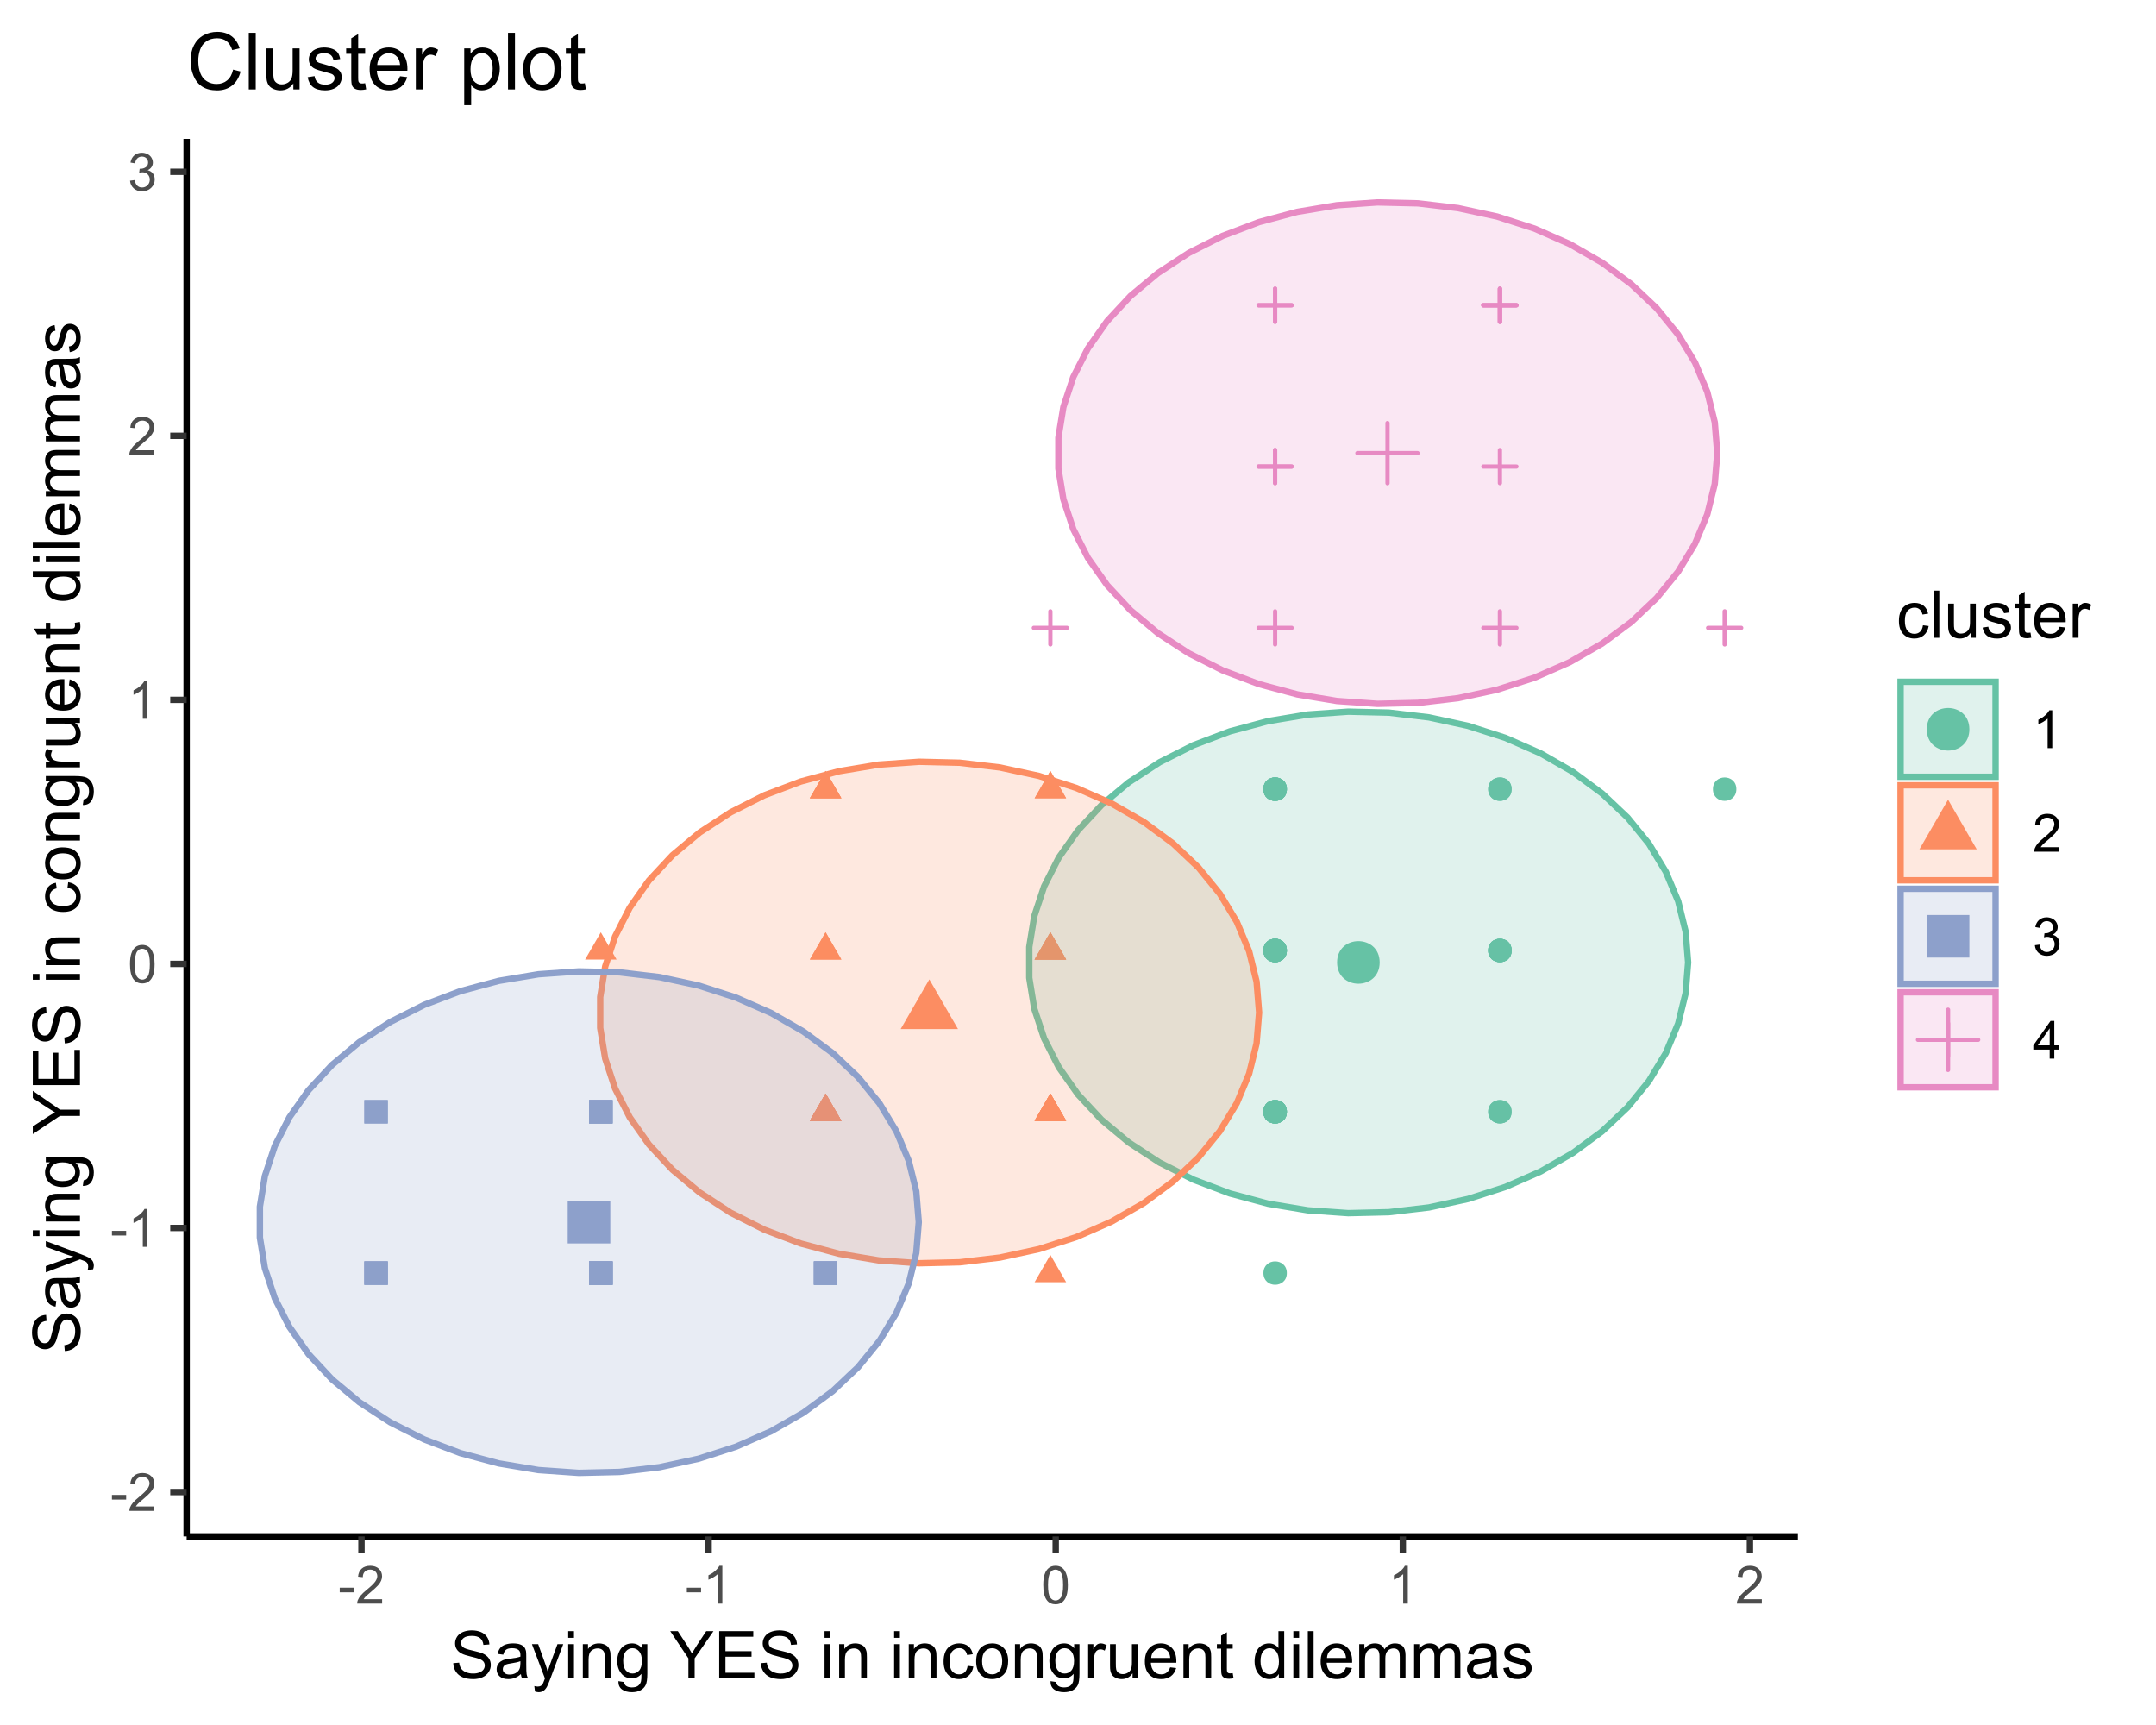 <?xml version="1.0" encoding="UTF-8"?>
<svg xmlns="http://www.w3.org/2000/svg" xmlns:xlink="http://www.w3.org/1999/xlink" width="360pt" height="288pt" viewBox="0 0 360 288" version="1.1">
<defs>
<g>
<symbol overflow="visible" id="glyph0-0">
<path style="stroke:none;" d="M 1.102 0 L 1.102 -5.5 L 5.5 -5.5 L 5.5 0 Z M 1.238 -0.137 L 5.363 -0.137 L 5.363 -5.363 L 1.238 -5.363 Z M 1.238 -0.137 "/>
</symbol>
<symbol overflow="visible" id="glyph0-1">
<path style="stroke:none;" d="M 0.281 -1.891 L 0.281 -2.668 L 2.656 -2.668 L 2.656 -1.891 Z M 0.281 -1.891 "/>
</symbol>
<symbol overflow="visible" id="glyph0-2">
<path style="stroke:none;" d="M 4.43 -0.742 L 4.43 0 L 0.266 0 C 0.258 -0.188 0.289 -0.367 0.355 -0.539 C 0.461 -0.82 0.629 -1.098 0.863 -1.375 C 1.094 -1.648 1.434 -1.965 1.879 -2.328 C 2.562 -2.887 3.023 -3.332 3.266 -3.664 C 3.5 -3.988 3.621 -4.301 3.625 -4.594 C 3.621 -4.898 3.512 -5.156 3.297 -5.367 C 3.074 -5.578 2.789 -5.684 2.441 -5.684 C 2.066 -5.684 1.77 -5.57 1.547 -5.348 C 1.32 -5.125 1.207 -4.816 1.207 -4.422 L 0.414 -4.504 C 0.465 -5.094 0.668 -5.543 1.027 -5.855 C 1.379 -6.164 1.855 -6.32 2.457 -6.324 C 3.059 -6.32 3.539 -6.152 3.891 -5.82 C 4.242 -5.484 4.418 -5.07 4.422 -4.578 C 4.418 -4.32 4.367 -4.074 4.266 -3.832 C 4.164 -3.59 3.992 -3.332 3.754 -3.062 C 3.512 -2.793 3.113 -2.426 2.562 -1.957 C 2.094 -1.566 1.797 -1.301 1.664 -1.16 C 1.531 -1.02 1.422 -0.879 1.34 -0.742 Z M 4.43 -0.742 "/>
</symbol>
<symbol overflow="visible" id="glyph0-3">
<path style="stroke:none;" d="M 3.277 0 L 2.504 0 L 2.504 -4.93 C 2.316 -4.75 2.074 -4.574 1.773 -4.395 C 1.469 -4.215 1.195 -4.082 0.957 -3.996 L 0.957 -4.742 C 1.387 -4.941 1.766 -5.188 2.09 -5.48 C 2.414 -5.77 2.645 -6.051 2.781 -6.324 L 3.277 -6.324 Z M 3.277 0 "/>
</symbol>
<symbol overflow="visible" id="glyph0-4">
<path style="stroke:none;" d="M 0.367 -3.105 C 0.363 -3.848 0.438 -4.445 0.594 -4.902 C 0.742 -5.355 0.973 -5.707 1.277 -5.953 C 1.578 -6.199 1.957 -6.32 2.418 -6.324 C 2.754 -6.32 3.051 -6.254 3.309 -6.121 C 3.562 -5.984 3.773 -5.789 3.938 -5.531 C 4.102 -5.273 4.23 -4.961 4.328 -4.594 C 4.422 -4.227 4.469 -3.73 4.473 -3.105 C 4.469 -2.367 4.395 -1.77 4.242 -1.316 C 4.09 -0.859 3.863 -0.508 3.562 -0.262 C 3.258 -0.016 2.875 0.105 2.418 0.109 C 1.809 0.105 1.332 -0.109 0.988 -0.547 C 0.57 -1.066 0.363 -1.922 0.367 -3.105 Z M 1.16 -3.105 C 1.16 -2.07 1.281 -1.379 1.523 -1.039 C 1.766 -0.695 2.062 -0.527 2.418 -0.527 C 2.773 -0.527 3.074 -0.699 3.316 -1.043 C 3.559 -1.387 3.68 -2.074 3.68 -3.105 C 3.68 -4.145 3.559 -4.832 3.316 -5.172 C 3.074 -5.512 2.77 -5.684 2.41 -5.684 C 2.051 -5.684 1.77 -5.531 1.559 -5.234 C 1.293 -4.844 1.16 -4.137 1.16 -3.105 Z M 1.16 -3.105 "/>
</symbol>
<symbol overflow="visible" id="glyph0-5">
<path style="stroke:none;" d="M 0.371 -1.664 L 1.145 -1.766 C 1.23 -1.324 1.383 -1.008 1.598 -0.816 C 1.809 -0.621 2.066 -0.527 2.375 -0.527 C 2.734 -0.527 3.043 -0.652 3.297 -0.906 C 3.547 -1.156 3.672 -1.469 3.676 -1.844 C 3.672 -2.195 3.555 -2.488 3.324 -2.719 C 3.09 -2.949 2.797 -3.062 2.441 -3.066 C 2.293 -3.062 2.109 -3.035 1.895 -2.98 L 1.98 -3.66 C 2.031 -3.652 2.07 -3.648 2.105 -3.652 C 2.434 -3.648 2.73 -3.734 2.996 -3.91 C 3.254 -4.078 3.387 -4.344 3.391 -4.703 C 3.387 -4.984 3.289 -5.219 3.102 -5.406 C 2.906 -5.59 2.66 -5.684 2.359 -5.688 C 2.055 -5.684 1.805 -5.59 1.605 -5.402 C 1.402 -5.215 1.273 -4.93 1.219 -4.555 L 0.445 -4.691 C 0.539 -5.207 0.754 -5.609 1.09 -5.895 C 1.426 -6.18 1.844 -6.32 2.344 -6.324 C 2.688 -6.32 3.004 -6.246 3.293 -6.102 C 3.582 -5.953 3.801 -5.754 3.953 -5.5 C 4.105 -5.242 4.184 -4.973 4.184 -4.688 C 4.184 -4.414 4.109 -4.164 3.965 -3.945 C 3.816 -3.719 3.602 -3.543 3.316 -3.41 C 3.688 -3.324 3.977 -3.145 4.184 -2.875 C 4.391 -2.602 4.492 -2.262 4.496 -1.859 C 4.492 -1.305 4.293 -0.84 3.895 -0.461 C 3.492 -0.078 2.984 0.109 2.371 0.113 C 1.816 0.109 1.355 -0.051 0.992 -0.379 C 0.625 -0.707 0.418 -1.137 0.371 -1.664 Z M 0.371 -1.664 "/>
</symbol>
<symbol overflow="visible" id="glyph0-6">
<path style="stroke:none;" d="M 2.844 0 L 2.844 -1.508 L 0.113 -1.508 L 0.113 -2.219 L 2.988 -6.301 L 3.617 -6.301 L 3.617 -2.219 L 4.469 -2.219 L 4.469 -1.508 L 3.617 -1.508 L 3.617 0 Z M 2.844 -2.219 L 2.844 -5.059 L 0.871 -2.219 Z M 2.844 -2.219 "/>
</symbol>
<symbol overflow="visible" id="glyph1-0">
<path style="stroke:none;" d="M 1.375 0 L 1.375 -6.875 L 6.875 -6.875 L 6.875 0 Z M 1.547 -0.172 L 6.703 -0.172 L 6.703 -6.703 L 1.547 -6.703 Z M 1.547 -0.172 "/>
</symbol>
<symbol overflow="visible" id="glyph1-1">
<path style="stroke:none;" d="M 0.492 -2.531 L 1.477 -2.617 C 1.523 -2.219 1.629 -1.895 1.801 -1.645 C 1.969 -1.391 2.234 -1.188 2.594 -1.031 C 2.949 -0.875 3.352 -0.797 3.805 -0.801 C 4.195 -0.797 4.547 -0.855 4.855 -0.977 C 5.156 -1.094 5.383 -1.258 5.535 -1.465 C 5.68 -1.668 5.754 -1.891 5.758 -2.137 C 5.754 -2.383 5.684 -2.598 5.543 -2.785 C 5.398 -2.965 5.16 -3.121 4.836 -3.25 C 4.617 -3.332 4.148 -3.461 3.43 -3.633 C 2.703 -3.805 2.199 -3.969 1.914 -4.125 C 1.535 -4.32 1.254 -4.562 1.07 -4.859 C 0.887 -5.148 0.797 -5.477 0.797 -5.84 C 0.797 -6.234 0.906 -6.605 1.133 -6.953 C 1.355 -7.297 1.688 -7.559 2.121 -7.738 C 2.555 -7.914 3.035 -8.004 3.566 -8.008 C 4.148 -8.004 4.664 -7.91 5.109 -7.727 C 5.555 -7.535 5.898 -7.258 6.141 -6.895 C 6.379 -6.527 6.508 -6.113 6.527 -5.656 L 5.527 -5.582 C 5.469 -6.078 5.289 -6.453 4.98 -6.707 C 4.668 -6.961 4.211 -7.09 3.609 -7.09 C 2.977 -7.09 2.516 -6.973 2.23 -6.742 C 1.941 -6.512 1.797 -6.234 1.801 -5.906 C 1.797 -5.625 1.898 -5.391 2.105 -5.211 C 2.301 -5.023 2.824 -4.836 3.676 -4.648 C 4.52 -4.453 5.102 -4.289 5.418 -4.148 C 5.875 -3.934 6.215 -3.664 6.434 -3.344 C 6.652 -3.02 6.762 -2.645 6.762 -2.223 C 6.762 -1.801 6.641 -1.406 6.402 -1.039 C 6.16 -0.664 5.816 -0.379 5.367 -0.176 C 4.918 0.027 4.41 0.129 3.852 0.133 C 3.133 0.129 2.535 0.027 2.059 -0.176 C 1.574 -0.383 1.199 -0.695 0.926 -1.113 C 0.652 -1.531 0.508 -2.004 0.492 -2.531 Z M 0.492 -2.531 "/>
</symbol>
<symbol overflow="visible" id="glyph1-2">
<path style="stroke:none;" d="M 4.445 -0.703 C 4.086 -0.398 3.742 -0.184 3.414 -0.059 C 3.082 0.066 2.727 0.129 2.348 0.129 C 1.719 0.129 1.238 -0.023 0.902 -0.328 C 0.566 -0.633 0.398 -1.023 0.398 -1.504 C 0.398 -1.781 0.461 -2.035 0.586 -2.27 C 0.711 -2.496 0.875 -2.684 1.086 -2.824 C 1.289 -2.965 1.523 -3.07 1.781 -3.141 C 1.969 -3.191 2.254 -3.238 2.641 -3.289 C 3.418 -3.375 3.992 -3.488 4.367 -3.621 C 4.367 -3.754 4.371 -3.836 4.371 -3.871 C 4.371 -4.266 4.277 -4.543 4.098 -4.703 C 3.848 -4.918 3.48 -5.027 2.996 -5.031 C 2.539 -5.027 2.203 -4.949 1.988 -4.793 C 1.77 -4.633 1.609 -4.352 1.508 -3.949 L 0.562 -4.078 C 0.648 -4.48 0.789 -4.805 0.988 -5.055 C 1.184 -5.301 1.469 -5.492 1.844 -5.629 C 2.215 -5.762 2.645 -5.828 3.137 -5.832 C 3.621 -5.828 4.02 -5.773 4.324 -5.66 C 4.629 -5.543 4.852 -5.398 4.996 -5.227 C 5.137 -5.055 5.238 -4.836 5.297 -4.57 C 5.328 -4.406 5.344 -4.109 5.344 -3.68 L 5.344 -2.391 C 5.344 -1.492 5.363 -0.922 5.406 -0.684 C 5.445 -0.445 5.527 -0.219 5.648 0 L 4.641 0 C 4.539 -0.199 4.473 -0.434 4.445 -0.703 Z M 4.367 -2.863 C 4.012 -2.719 3.488 -2.598 2.789 -2.496 C 2.391 -2.438 2.105 -2.371 1.941 -2.301 C 1.773 -2.227 1.648 -2.121 1.562 -1.988 C 1.473 -1.848 1.43 -1.695 1.43 -1.531 C 1.43 -1.27 1.527 -1.055 1.723 -0.887 C 1.918 -0.711 2.203 -0.625 2.578 -0.629 C 2.949 -0.625 3.277 -0.707 3.57 -0.871 C 3.859 -1.031 4.074 -1.254 4.211 -1.543 C 4.312 -1.754 4.363 -2.078 4.367 -2.508 Z M 4.367 -2.863 "/>
</symbol>
<symbol overflow="visible" id="glyph1-3">
<path style="stroke:none;" d="M 0.684 2.195 L 0.574 1.289 C 0.785 1.344 0.969 1.371 1.129 1.375 C 1.34 1.371 1.512 1.336 1.641 1.266 C 1.77 1.195 1.875 1.094 1.961 0.969 C 2.02 0.867 2.117 0.629 2.258 0.246 C 2.27 0.191 2.301 0.113 2.344 0.012 L 0.176 -5.703 L 1.219 -5.703 L 2.406 -2.402 C 2.559 -1.98 2.695 -1.539 2.82 -1.078 C 2.926 -1.523 3.059 -1.957 3.219 -2.379 L 4.438 -5.703 L 5.402 -5.703 L 3.234 0.098 C 3 0.719 2.816 1.148 2.691 1.391 C 2.516 1.703 2.32 1.938 2.098 2.09 C 1.875 2.238 1.609 2.312 1.305 2.316 C 1.117 2.312 0.91 2.273 0.684 2.195 Z M 0.684 2.195 "/>
</symbol>
<symbol overflow="visible" id="glyph1-4">
<path style="stroke:none;" d="M 0.73 -6.762 L 0.73 -7.875 L 1.695 -7.875 L 1.695 -6.762 Z M 0.73 0 L 0.73 -5.703 L 1.695 -5.703 L 1.695 0 Z M 0.73 0 "/>
</symbol>
<symbol overflow="visible" id="glyph1-5">
<path style="stroke:none;" d="M 0.727 0 L 0.727 -5.703 L 1.594 -5.703 L 1.594 -4.895 C 2.012 -5.516 2.617 -5.828 3.41 -5.832 C 3.754 -5.828 4.066 -5.766 4.355 -5.645 C 4.641 -5.52 4.859 -5.359 5.004 -5.16 C 5.145 -4.957 5.242 -4.719 5.305 -4.445 C 5.336 -4.266 5.355 -3.953 5.359 -3.508 L 5.359 0 L 4.395 0 L 4.395 -3.469 C 4.395 -3.863 4.355 -4.156 4.281 -4.352 C 4.203 -4.543 4.07 -4.699 3.879 -4.82 C 3.688 -4.934 3.461 -4.992 3.207 -4.996 C 2.793 -4.992 2.438 -4.859 2.141 -4.602 C 1.836 -4.336 1.688 -3.844 1.691 -3.117 L 1.691 0 Z M 0.727 0 "/>
</symbol>
<symbol overflow="visible" id="glyph1-6">
<path style="stroke:none;" d="M 0.547 0.473 L 1.488 0.613 C 1.527 0.898 1.637 1.109 1.816 1.246 C 2.055 1.422 2.379 1.512 2.797 1.516 C 3.242 1.512 3.59 1.422 3.832 1.246 C 4.074 1.062 4.238 0.812 4.328 0.492 C 4.379 0.297 4.402 -0.113 4.398 -0.746 C 3.973 -0.246 3.445 0 2.82 0 C 2.031 0 1.426 -0.281 1 -0.848 C 0.566 -1.41 0.352 -2.09 0.355 -2.883 C 0.352 -3.426 0.449 -3.926 0.648 -4.391 C 0.844 -4.848 1.129 -5.203 1.504 -5.457 C 1.875 -5.703 2.316 -5.828 2.824 -5.832 C 3.496 -5.828 4.051 -5.559 4.492 -5.016 L 4.492 -5.703 L 5.383 -5.703 L 5.383 -0.773 C 5.379 0.113 5.289 0.742 5.109 1.113 C 4.93 1.484 4.641 1.777 4.25 1.992 C 3.855 2.207 3.375 2.312 2.805 2.316 C 2.121 2.312 1.57 2.16 1.152 1.855 C 0.734 1.547 0.531 1.086 0.547 0.473 Z M 1.348 -2.953 C 1.348 -2.203 1.496 -1.656 1.793 -1.316 C 2.09 -0.969 2.461 -0.797 2.91 -0.801 C 3.352 -0.797 3.723 -0.969 4.027 -1.312 C 4.324 -1.656 4.477 -2.191 4.48 -2.922 C 4.477 -3.617 4.32 -4.145 4.016 -4.5 C 3.703 -4.852 3.332 -5.027 2.895 -5.031 C 2.465 -5.027 2.098 -4.852 1.797 -4.508 C 1.496 -4.156 1.348 -3.641 1.348 -2.953 Z M 1.348 -2.953 "/>
</symbol>
<symbol overflow="visible" id="glyph1-7">
<path style="stroke:none;" d=""/>
</symbol>
<symbol overflow="visible" id="glyph1-8">
<path style="stroke:none;" d="M 3.066 0 L 3.066 -3.336 L 0.031 -7.875 L 1.301 -7.875 L 2.852 -5.5 C 3.137 -5.055 3.402 -4.609 3.652 -4.168 C 3.887 -4.574 4.176 -5.039 4.512 -5.559 L 6.039 -7.875 L 7.25 -7.875 L 4.109 -3.336 L 4.109 0 Z M 3.066 0 "/>
</symbol>
<symbol overflow="visible" id="glyph1-9">
<path style="stroke:none;" d="M 0.871 0 L 0.871 -7.875 L 6.562 -7.875 L 6.562 -6.945 L 1.914 -6.945 L 1.914 -4.531 L 6.27 -4.531 L 6.27 -3.609 L 1.914 -3.609 L 1.914 -0.93 L 6.746 -0.93 L 6.746 0 Z M 0.871 0 "/>
</symbol>
<symbol overflow="visible" id="glyph1-10">
<path style="stroke:none;" d="M 4.445 -2.09 L 5.398 -1.965 C 5.289 -1.309 5.023 -0.797 4.598 -0.426 C 4.168 -0.055 3.645 0.129 3.023 0.129 C 2.242 0.129 1.613 -0.125 1.141 -0.637 C 0.664 -1.145 0.426 -1.875 0.43 -2.832 C 0.426 -3.441 0.527 -3.98 0.734 -4.445 C 0.938 -4.906 1.25 -5.254 1.668 -5.484 C 2.082 -5.715 2.535 -5.828 3.031 -5.832 C 3.645 -5.828 4.152 -5.672 4.547 -5.363 C 4.941 -5.047 5.191 -4.602 5.305 -4.027 L 4.367 -3.883 C 4.273 -4.262 4.117 -4.551 3.891 -4.746 C 3.664 -4.941 3.387 -5.039 3.066 -5.039 C 2.574 -5.039 2.18 -4.863 1.879 -4.516 C 1.57 -4.164 1.418 -3.613 1.422 -2.859 C 1.418 -2.09 1.566 -1.531 1.863 -1.184 C 2.156 -0.836 2.539 -0.66 3.012 -0.664 C 3.391 -0.66 3.707 -0.777 3.961 -1.012 C 4.215 -1.242 4.375 -1.602 4.445 -2.09 Z M 4.445 -2.09 "/>
</symbol>
<symbol overflow="visible" id="glyph1-11">
<path style="stroke:none;" d="M 0.367 -2.852 C 0.363 -3.906 0.656 -4.688 1.246 -5.199 C 1.734 -5.617 2.332 -5.828 3.039 -5.832 C 3.82 -5.828 4.461 -5.574 4.961 -5.062 C 5.457 -4.547 5.707 -3.836 5.711 -2.934 C 5.707 -2.195 5.598 -1.617 5.379 -1.199 C 5.156 -0.777 4.832 -0.449 4.414 -0.219 C 3.992 0.016 3.535 0.129 3.039 0.129 C 2.238 0.129 1.594 -0.125 1.105 -0.637 C 0.609 -1.148 0.363 -1.887 0.367 -2.852 Z M 1.359 -2.852 C 1.359 -2.121 1.516 -1.574 1.836 -1.211 C 2.152 -0.844 2.555 -0.66 3.039 -0.664 C 3.516 -0.66 3.914 -0.844 4.234 -1.211 C 4.551 -1.574 4.711 -2.133 4.715 -2.883 C 4.711 -3.586 4.551 -4.117 4.234 -4.484 C 3.91 -4.844 3.512 -5.027 3.039 -5.031 C 2.555 -5.027 2.152 -4.848 1.836 -4.488 C 1.516 -4.129 1.359 -3.582 1.359 -2.852 Z M 1.359 -2.852 "/>
</symbol>
<symbol overflow="visible" id="glyph1-12">
<path style="stroke:none;" d="M 0.715 0 L 0.715 -5.703 L 1.586 -5.703 L 1.586 -4.84 C 1.805 -5.242 2.008 -5.508 2.199 -5.637 C 2.383 -5.766 2.59 -5.828 2.82 -5.832 C 3.141 -5.828 3.473 -5.727 3.812 -5.523 L 3.48 -4.625 C 3.242 -4.762 3.004 -4.832 2.773 -4.836 C 2.555 -4.832 2.363 -4.77 2.199 -4.645 C 2.027 -4.516 1.91 -4.34 1.844 -4.113 C 1.73 -3.77 1.676 -3.391 1.68 -2.984 L 1.68 0 Z M 0.715 0 "/>
</symbol>
<symbol overflow="visible" id="glyph1-13">
<path style="stroke:none;" d="M 4.465 0 L 4.465 -0.836 C 4.02 -0.191 3.414 0.129 2.652 0.129 C 2.312 0.129 2 0.066 1.711 -0.062 C 1.418 -0.191 1.199 -0.355 1.059 -0.551 C 0.914 -0.746 0.816 -0.984 0.762 -1.266 C 0.723 -1.453 0.703 -1.754 0.703 -2.172 L 0.703 -5.703 L 1.672 -5.703 L 1.672 -2.539 C 1.668 -2.031 1.688 -1.691 1.73 -1.52 C 1.785 -1.262 1.914 -1.062 2.113 -0.922 C 2.309 -0.773 2.555 -0.703 2.848 -0.703 C 3.137 -0.703 3.406 -0.777 3.66 -0.926 C 3.914 -1.074 4.094 -1.273 4.199 -1.531 C 4.305 -1.785 4.359 -2.16 4.359 -2.648 L 4.359 -5.703 L 5.328 -5.703 L 5.328 0 Z M 4.465 0 "/>
</symbol>
<symbol overflow="visible" id="glyph1-14">
<path style="stroke:none;" d="M 4.629 -1.836 L 5.629 -1.715 C 5.469 -1.125 5.176 -0.672 4.75 -0.352 C 4.324 -0.031 3.781 0.129 3.121 0.129 C 2.281 0.129 1.617 -0.125 1.133 -0.641 C 0.641 -1.152 0.398 -1.875 0.402 -2.805 C 0.398 -3.762 0.645 -4.504 1.145 -5.035 C 1.637 -5.562 2.277 -5.828 3.066 -5.832 C 3.824 -5.828 4.449 -5.57 4.934 -5.051 C 5.418 -4.531 5.66 -3.801 5.66 -2.863 C 5.66 -2.805 5.656 -2.719 5.656 -2.605 L 1.402 -2.605 C 1.434 -1.977 1.613 -1.496 1.934 -1.164 C 2.25 -0.828 2.645 -0.66 3.125 -0.664 C 3.477 -0.66 3.781 -0.754 4.031 -0.945 C 4.281 -1.129 4.48 -1.426 4.629 -1.836 Z M 1.457 -3.398 L 4.641 -3.398 C 4.598 -3.879 4.473 -4.238 4.273 -4.48 C 3.961 -4.852 3.562 -5.039 3.078 -5.039 C 2.629 -5.039 2.258 -4.891 1.957 -4.594 C 1.652 -4.297 1.484 -3.898 1.457 -3.398 Z M 1.457 -3.398 "/>
</symbol>
<symbol overflow="visible" id="glyph1-15">
<path style="stroke:none;" d="M 2.836 -0.863 L 2.977 -0.012 C 2.703 0.043 2.457 0.07 2.246 0.074 C 1.891 0.07 1.621 0.02 1.43 -0.09 C 1.234 -0.199 1.098 -0.348 1.02 -0.527 C 0.941 -0.707 0.902 -1.086 0.902 -1.672 L 0.902 -4.953 L 0.195 -4.953 L 0.195 -5.703 L 0.902 -5.703 L 0.902 -7.117 L 1.863 -7.695 L 1.863 -5.703 L 2.836 -5.703 L 2.836 -4.953 L 1.863 -4.953 L 1.863 -1.617 C 1.863 -1.34 1.879 -1.16 1.914 -1.086 C 1.945 -1.004 2 -0.941 2.078 -0.898 C 2.152 -0.848 2.262 -0.824 2.41 -0.828 C 2.516 -0.824 2.66 -0.836 2.836 -0.863 Z M 2.836 -0.863 "/>
</symbol>
<symbol overflow="visible" id="glyph1-16">
<path style="stroke:none;" d="M 4.426 0 L 4.426 -0.719 C 4.059 -0.152 3.527 0.129 2.832 0.129 C 2.371 0.129 1.953 0.004 1.574 -0.246 C 1.191 -0.496 0.895 -0.844 0.688 -1.297 C 0.477 -1.742 0.375 -2.262 0.375 -2.848 C 0.375 -3.414 0.469 -3.93 0.66 -4.395 C 0.848 -4.859 1.133 -5.215 1.516 -5.461 C 1.895 -5.707 2.32 -5.828 2.789 -5.832 C 3.133 -5.828 3.438 -5.758 3.707 -5.613 C 3.973 -5.469 4.191 -5.277 4.359 -5.047 L 4.359 -7.875 L 5.324 -7.875 L 5.324 0 Z M 1.371 -2.848 C 1.371 -2.113 1.523 -1.566 1.832 -1.207 C 2.137 -0.844 2.5 -0.66 2.922 -0.664 C 3.34 -0.66 3.699 -0.836 3.996 -1.184 C 4.293 -1.527 4.441 -2.055 4.441 -2.766 C 4.441 -3.547 4.289 -4.117 3.988 -4.484 C 3.688 -4.844 3.316 -5.027 2.879 -5.031 C 2.445 -5.027 2.086 -4.852 1.801 -4.504 C 1.512 -4.152 1.371 -3.602 1.371 -2.848 Z M 1.371 -2.848 "/>
</symbol>
<symbol overflow="visible" id="glyph1-17">
<path style="stroke:none;" d="M 0.703 0 L 0.703 -7.875 L 1.672 -7.875 L 1.672 0 Z M 0.703 0 "/>
</symbol>
<symbol overflow="visible" id="glyph1-18">
<path style="stroke:none;" d="M 0.727 0 L 0.727 -5.703 L 1.59 -5.703 L 1.59 -4.902 C 1.766 -5.18 2.004 -5.406 2.305 -5.578 C 2.598 -5.746 2.938 -5.828 3.32 -5.832 C 3.738 -5.828 4.086 -5.742 4.359 -5.566 C 4.629 -5.391 4.816 -5.145 4.93 -4.836 C 5.379 -5.496 5.969 -5.828 6.691 -5.832 C 7.254 -5.828 7.688 -5.672 7.996 -5.363 C 8.297 -5.047 8.449 -4.566 8.453 -3.914 L 8.453 0 L 7.492 0 L 7.492 -3.594 C 7.488 -3.977 7.457 -4.254 7.398 -4.426 C 7.332 -4.594 7.219 -4.734 7.059 -4.84 C 6.891 -4.941 6.695 -4.992 6.477 -4.996 C 6.07 -4.992 5.738 -4.859 5.477 -4.594 C 5.211 -4.328 5.078 -3.898 5.082 -3.312 L 5.082 0 L 4.113 0 L 4.113 -3.707 C 4.113 -4.133 4.031 -4.453 3.875 -4.672 C 3.715 -4.883 3.461 -4.992 3.105 -4.996 C 2.832 -4.992 2.578 -4.922 2.348 -4.781 C 2.117 -4.637 1.949 -4.426 1.848 -4.152 C 1.738 -3.875 1.688 -3.477 1.691 -2.961 L 1.691 0 Z M 0.727 0 "/>
</symbol>
<symbol overflow="visible" id="glyph1-19">
<path style="stroke:none;" d="M 0.34 -1.703 L 1.293 -1.852 C 1.344 -1.469 1.492 -1.172 1.742 -0.969 C 1.984 -0.762 2.328 -0.66 2.773 -0.664 C 3.211 -0.66 3.539 -0.75 3.758 -0.934 C 3.969 -1.113 4.078 -1.328 4.082 -1.574 C 4.078 -1.789 3.984 -1.961 3.797 -2.09 C 3.664 -2.172 3.332 -2.281 2.809 -2.418 C 2.098 -2.594 1.605 -2.75 1.332 -2.883 C 1.055 -3.012 0.848 -3.191 0.711 -3.422 C 0.566 -3.652 0.496 -3.906 0.5 -4.188 C 0.496 -4.441 0.555 -4.676 0.672 -4.895 C 0.785 -5.105 0.945 -5.289 1.148 -5.438 C 1.297 -5.547 1.5 -5.637 1.762 -5.715 C 2.02 -5.789 2.301 -5.828 2.602 -5.832 C 3.047 -5.828 3.438 -5.766 3.777 -5.637 C 4.113 -5.508 4.363 -5.332 4.527 -5.113 C 4.688 -4.891 4.797 -4.598 4.859 -4.234 L 3.914 -4.102 C 3.871 -4.395 3.746 -4.621 3.543 -4.789 C 3.336 -4.953 3.043 -5.039 2.668 -5.039 C 2.223 -5.039 1.906 -4.965 1.719 -4.816 C 1.523 -4.668 1.43 -4.496 1.434 -4.301 C 1.43 -4.176 1.469 -4.062 1.551 -3.965 C 1.629 -3.859 1.754 -3.773 1.922 -3.707 C 2.016 -3.668 2.301 -3.586 2.777 -3.461 C 3.461 -3.273 3.938 -3.121 4.207 -3.008 C 4.477 -2.891 4.688 -2.723 4.844 -2.504 C 4.996 -2.277 5.074 -2.004 5.074 -1.676 C 5.074 -1.352 4.98 -1.047 4.793 -0.766 C 4.605 -0.48 4.332 -0.262 3.98 -0.105 C 3.621 0.051 3.223 0.129 2.777 0.129 C 2.035 0.129 1.469 -0.023 1.082 -0.332 C 0.691 -0.641 0.445 -1.098 0.34 -1.703 Z M 0.34 -1.703 "/>
</symbol>
<symbol overflow="visible" id="glyph2-0">
<path style="stroke:none;" d="M 0 -1.375 L -6.875 -1.375 L -6.875 -6.875 L 0 -6.875 Z M -0.172 -1.547 L -0.172 -6.703 L -6.703 -6.703 L -6.703 -1.547 Z M -0.172 -1.547 "/>
</symbol>
<symbol overflow="visible" id="glyph2-1">
<path style="stroke:none;" d="M -2.531 -0.496 L -2.617 -1.477 C -2.219 -1.523 -1.895 -1.629 -1.645 -1.801 C -1.391 -1.969 -1.188 -2.234 -1.031 -2.594 C -0.875 -2.949 -0.797 -3.352 -0.801 -3.805 C -0.797 -4.195 -0.855 -4.547 -0.977 -4.855 C -1.094 -5.156 -1.258 -5.383 -1.465 -5.535 C -1.668 -5.68 -1.891 -5.754 -2.137 -5.758 C -2.383 -5.754 -2.598 -5.684 -2.785 -5.543 C -2.965 -5.398 -3.121 -5.16 -3.25 -4.836 C -3.328 -4.617 -3.457 -4.148 -3.633 -3.43 C -3.805 -2.703 -3.969 -2.199 -4.125 -1.914 C -4.32 -1.535 -4.562 -1.254 -4.859 -1.07 C -5.148 -0.887 -5.477 -0.797 -5.84 -0.797 C -6.234 -0.797 -6.605 -0.906 -6.953 -1.133 C -7.297 -1.355 -7.559 -1.688 -7.738 -2.121 C -7.914 -2.555 -8.004 -3.035 -8.008 -3.566 C -8.004 -4.148 -7.91 -4.664 -7.727 -5.109 C -7.535 -5.555 -7.258 -5.898 -6.895 -6.141 C -6.527 -6.379 -6.113 -6.508 -5.656 -6.527 L -5.582 -5.527 C -6.078 -5.469 -6.453 -5.289 -6.707 -4.98 C -6.961 -4.668 -7.09 -4.211 -7.09 -3.609 C -7.09 -2.977 -6.973 -2.516 -6.742 -2.23 C -6.512 -1.941 -6.234 -1.797 -5.906 -1.801 C -5.625 -1.797 -5.391 -1.898 -5.211 -2.105 C -5.023 -2.301 -4.836 -2.824 -4.648 -3.676 C -4.453 -4.52 -4.289 -5.102 -4.148 -5.418 C -3.934 -5.875 -3.664 -6.215 -3.34 -6.434 C -3.016 -6.652 -2.641 -6.762 -2.223 -6.762 C -1.801 -6.762 -1.406 -6.641 -1.039 -6.402 C -0.664 -6.16 -0.379 -5.816 -0.176 -5.367 C 0.027 -4.918 0.129 -4.41 0.133 -3.852 C 0.129 -3.133 0.027 -2.535 -0.176 -2.059 C -0.383 -1.574 -0.695 -1.199 -1.113 -0.926 C -1.531 -0.652 -2.004 -0.508 -2.531 -0.496 Z M -2.531 -0.496 "/>
</symbol>
<symbol overflow="visible" id="glyph2-2">
<path style="stroke:none;" d="M -0.703 -4.445 C -0.398 -4.086 -0.184 -3.742 -0.059 -3.414 C 0.066 -3.082 0.129 -2.727 0.129 -2.348 C 0.129 -1.719 -0.023 -1.238 -0.328 -0.902 C -0.633 -0.566 -1.023 -0.398 -1.504 -0.398 C -1.781 -0.398 -2.035 -0.461 -2.27 -0.586 C -2.496 -0.711 -2.684 -0.875 -2.824 -1.086 C -2.965 -1.289 -3.07 -1.523 -3.141 -1.785 C -3.191 -1.969 -3.238 -2.254 -3.289 -2.641 C -3.375 -3.418 -3.488 -3.992 -3.621 -4.367 C -3.754 -4.367 -3.836 -4.371 -3.871 -4.371 C -4.266 -4.371 -4.543 -4.277 -4.703 -4.098 C -4.918 -3.848 -5.027 -3.48 -5.031 -2.996 C -5.027 -2.539 -4.949 -2.203 -4.793 -1.988 C -4.633 -1.77 -4.352 -1.609 -3.949 -1.508 L -4.078 -0.562 C -4.48 -0.648 -4.805 -0.789 -5.055 -0.988 C -5.301 -1.184 -5.492 -1.469 -5.629 -1.844 C -5.762 -2.215 -5.828 -2.645 -5.832 -3.137 C -5.828 -3.621 -5.773 -4.02 -5.66 -4.324 C -5.543 -4.629 -5.398 -4.852 -5.227 -4.996 C -5.055 -5.137 -4.836 -5.238 -4.57 -5.297 C -4.406 -5.328 -4.109 -5.344 -3.68 -5.344 L -2.391 -5.344 C -1.492 -5.344 -0.922 -5.363 -0.684 -5.406 C -0.445 -5.445 -0.219 -5.527 0 -5.648 L 0 -4.641 C -0.199 -4.539 -0.434 -4.473 -0.703 -4.445 Z M -2.863 -4.367 C -2.719 -4.012 -2.598 -3.488 -2.496 -2.789 C -2.438 -2.391 -2.371 -2.109 -2.301 -1.945 C -2.227 -1.781 -2.121 -1.652 -1.988 -1.562 C -1.848 -1.473 -1.695 -1.43 -1.531 -1.43 C -1.27 -1.43 -1.055 -1.527 -0.887 -1.723 C -0.711 -1.918 -0.625 -2.203 -0.629 -2.578 C -0.625 -2.949 -0.707 -3.277 -0.871 -3.57 C -1.031 -3.859 -1.254 -4.074 -1.543 -4.211 C -1.754 -4.312 -2.078 -4.363 -2.508 -4.367 Z M -2.863 -4.367 "/>
</symbol>
<symbol overflow="visible" id="glyph2-3">
<path style="stroke:none;" d="M 2.195 -0.684 L 1.289 -0.574 C 1.344 -0.785 1.371 -0.969 1.375 -1.129 C 1.371 -1.34 1.336 -1.512 1.266 -1.641 C 1.195 -1.77 1.094 -1.875 0.969 -1.961 C 0.867 -2.02 0.629 -2.117 0.246 -2.258 C 0.191 -2.27 0.113 -2.301 0.012 -2.344 L -5.703 -0.176 L -5.703 -1.219 L -2.402 -2.406 C -1.98 -2.559 -1.539 -2.695 -1.078 -2.82 C -1.523 -2.926 -1.957 -3.059 -2.379 -3.219 L -5.703 -4.438 L -5.703 -5.402 L 0.098 -3.234 C 0.719 -3 1.148 -2.816 1.391 -2.691 C 1.707 -2.516 1.941 -2.32 2.094 -2.098 C 2.238 -1.875 2.312 -1.609 2.316 -1.305 C 2.312 -1.117 2.273 -0.91 2.195 -0.684 Z M 2.195 -0.684 "/>
</symbol>
<symbol overflow="visible" id="glyph2-4">
<path style="stroke:none;" d="M -6.762 -0.73 L -7.875 -0.73 L -7.875 -1.699 L -6.762 -1.699 Z M 0 -0.73 L -5.703 -0.73 L -5.703 -1.699 L 0 -1.695 Z M 0 -0.73 "/>
</symbol>
<symbol overflow="visible" id="glyph2-5">
<path style="stroke:none;" d="M 0 -0.727 L -5.703 -0.727 L -5.703 -1.594 L -4.895 -1.594 C -5.516 -2.012 -5.828 -2.617 -5.832 -3.41 C -5.828 -3.754 -5.766 -4.066 -5.645 -4.355 C -5.52 -4.641 -5.359 -4.859 -5.16 -5.004 C -4.957 -5.145 -4.719 -5.242 -4.445 -5.305 C -4.266 -5.336 -3.953 -5.355 -3.508 -5.359 L 0 -5.359 L 0 -4.395 L -3.469 -4.395 C -3.863 -4.395 -4.156 -4.355 -4.352 -4.281 C -4.543 -4.203 -4.699 -4.07 -4.82 -3.879 C -4.934 -3.688 -4.992 -3.461 -4.996 -3.207 C -4.992 -2.793 -4.859 -2.438 -4.602 -2.141 C -4.336 -1.836 -3.844 -1.688 -3.117 -1.691 L 0 -1.691 Z M 0 -0.727 "/>
</symbol>
<symbol overflow="visible" id="glyph2-6">
<path style="stroke:none;" d="M 0.473 -0.547 L 0.613 -1.488 C 0.898 -1.527 1.109 -1.637 1.246 -1.816 C 1.422 -2.055 1.512 -2.379 1.516 -2.797 C 1.512 -3.242 1.422 -3.59 1.246 -3.832 C 1.062 -4.074 0.812 -4.238 0.496 -4.328 C 0.297 -4.379 -0.113 -4.402 -0.746 -4.398 C -0.246 -3.973 0 -3.445 0 -2.82 C 0 -2.031 -0.281 -1.426 -0.848 -1 C -1.41 -0.566 -2.09 -0.352 -2.883 -0.355 C -3.426 -0.352 -3.926 -0.449 -4.391 -0.648 C -4.848 -0.844 -5.203 -1.129 -5.457 -1.504 C -5.703 -1.875 -5.828 -2.316 -5.832 -2.824 C -5.828 -3.496 -5.559 -4.051 -5.016 -4.492 L -5.703 -4.492 L -5.703 -5.383 L -0.773 -5.383 C 0.113 -5.379 0.742 -5.289 1.113 -5.109 C 1.484 -4.93 1.777 -4.641 1.992 -4.25 C 2.207 -3.855 2.312 -3.375 2.316 -2.805 C 2.312 -2.121 2.16 -1.57 1.855 -1.152 C 1.547 -0.734 1.086 -0.531 0.473 -0.547 Z M -2.953 -1.348 C -2.203 -1.348 -1.656 -1.496 -1.316 -1.793 C -0.969 -2.09 -0.797 -2.461 -0.801 -2.91 C -0.797 -3.352 -0.969 -3.723 -1.312 -4.027 C -1.652 -4.324 -2.188 -4.477 -2.922 -4.48 C -3.617 -4.477 -4.145 -4.32 -4.5 -4.016 C -4.852 -3.703 -5.027 -3.332 -5.031 -2.895 C -5.027 -2.465 -4.852 -2.098 -4.508 -1.797 C -4.156 -1.496 -3.641 -1.348 -2.953 -1.348 Z M -2.953 -1.348 "/>
</symbol>
<symbol overflow="visible" id="glyph2-7">
<path style="stroke:none;" d=""/>
</symbol>
<symbol overflow="visible" id="glyph2-8">
<path style="stroke:none;" d="M 0 -3.066 L -3.336 -3.066 L -7.875 -0.031 L -7.875 -1.301 L -5.5 -2.852 C -5.055 -3.137 -4.609 -3.402 -4.168 -3.652 C -4.574 -3.887 -5.039 -4.176 -5.559 -4.512 L -7.875 -6.039 L -7.875 -7.25 L -3.336 -4.109 L 0 -4.109 Z M 0 -3.066 "/>
</symbol>
<symbol overflow="visible" id="glyph2-9">
<path style="stroke:none;" d="M 0 -0.871 L -7.875 -0.871 L -7.875 -6.562 L -6.945 -6.562 L -6.945 -1.914 L -4.531 -1.914 L -4.531 -6.27 L -3.609 -6.27 L -3.609 -1.914 L -0.93 -1.914 L -0.93 -6.746 L 0 -6.746 Z M 0 -0.871 "/>
</symbol>
<symbol overflow="visible" id="glyph2-10">
<path style="stroke:none;" d="M -2.09 -4.445 L -1.965 -5.398 C -1.309 -5.289 -0.797 -5.023 -0.426 -4.598 C -0.055 -4.168 0.129 -3.645 0.129 -3.023 C 0.129 -2.242 -0.125 -1.613 -0.637 -1.141 C -1.145 -0.664 -1.875 -0.426 -2.832 -0.43 C -3.441 -0.426 -3.98 -0.527 -4.445 -0.734 C -4.906 -0.938 -5.254 -1.25 -5.484 -1.668 C -5.715 -2.082 -5.828 -2.535 -5.832 -3.031 C -5.828 -3.645 -5.672 -4.152 -5.363 -4.547 C -5.047 -4.941 -4.602 -5.191 -4.027 -5.305 L -3.883 -4.367 C -4.262 -4.273 -4.551 -4.117 -4.746 -3.891 C -4.941 -3.664 -5.039 -3.387 -5.039 -3.066 C -5.039 -2.574 -4.863 -2.18 -4.516 -1.879 C -4.164 -1.57 -3.613 -1.418 -2.859 -1.422 C -2.09 -1.418 -1.531 -1.566 -1.184 -1.863 C -0.836 -2.156 -0.66 -2.539 -0.664 -3.012 C -0.66 -3.391 -0.777 -3.707 -1.012 -3.961 C -1.242 -4.215 -1.602 -4.375 -2.09 -4.445 Z M -2.09 -4.445 "/>
</symbol>
<symbol overflow="visible" id="glyph2-11">
<path style="stroke:none;" d="M -2.852 -0.367 C -3.906 -0.363 -4.688 -0.656 -5.199 -1.246 C -5.617 -1.734 -5.828 -2.332 -5.832 -3.039 C -5.828 -3.82 -5.574 -4.461 -5.062 -4.961 C -4.547 -5.457 -3.836 -5.707 -2.934 -5.711 C -2.195 -5.707 -1.617 -5.598 -1.199 -5.379 C -0.777 -5.156 -0.449 -4.832 -0.219 -4.414 C 0.016 -3.992 0.129 -3.535 0.129 -3.039 C 0.129 -2.238 -0.125 -1.594 -0.637 -1.105 C -1.148 -0.609 -1.887 -0.363 -2.852 -0.367 Z M -2.852 -1.359 C -2.121 -1.359 -1.574 -1.516 -1.211 -1.836 C -0.844 -2.152 -0.66 -2.555 -0.664 -3.039 C -0.66 -3.516 -0.844 -3.914 -1.211 -4.234 C -1.574 -4.551 -2.133 -4.711 -2.883 -4.715 C -3.586 -4.711 -4.117 -4.551 -4.484 -4.234 C -4.844 -3.91 -5.027 -3.512 -5.031 -3.039 C -5.027 -2.555 -4.848 -2.152 -4.488 -1.836 C -4.129 -1.516 -3.582 -1.359 -2.852 -1.359 Z M -2.852 -1.359 "/>
</symbol>
<symbol overflow="visible" id="glyph2-12">
<path style="stroke:none;" d="M 0 -0.715 L -5.703 -0.715 L -5.703 -1.586 L -4.84 -1.586 C -5.242 -1.805 -5.508 -2.008 -5.637 -2.199 C -5.766 -2.383 -5.828 -2.59 -5.832 -2.82 C -5.828 -3.141 -5.727 -3.473 -5.523 -3.812 L -4.625 -3.48 C -4.762 -3.242 -4.832 -3.004 -4.836 -2.773 C -4.832 -2.555 -4.77 -2.363 -4.645 -2.199 C -4.516 -2.027 -4.34 -1.91 -4.113 -1.844 C -3.77 -1.73 -3.391 -1.676 -2.984 -1.68 L 0 -1.68 Z M 0 -0.715 "/>
</symbol>
<symbol overflow="visible" id="glyph2-13">
<path style="stroke:none;" d="M 0 -4.465 L -0.836 -4.465 C -0.191 -4.02 0.129 -3.414 0.129 -2.652 C 0.129 -2.312 0.066 -2 -0.062 -1.711 C -0.191 -1.418 -0.355 -1.199 -0.551 -1.059 C -0.746 -0.914 -0.984 -0.816 -1.266 -0.762 C -1.453 -0.723 -1.754 -0.703 -2.172 -0.703 L -5.703 -0.703 L -5.703 -1.672 L -2.539 -1.672 C -2.031 -1.668 -1.691 -1.688 -1.52 -1.73 C -1.262 -1.785 -1.062 -1.914 -0.918 -2.113 C -0.773 -2.309 -0.703 -2.555 -0.703 -2.848 C -0.703 -3.137 -0.777 -3.406 -0.926 -3.66 C -1.074 -3.914 -1.273 -4.094 -1.531 -4.199 C -1.785 -4.305 -2.16 -4.359 -2.648 -4.359 L -5.703 -4.359 L -5.703 -5.328 L 0 -5.328 Z M 0 -4.465 "/>
</symbol>
<symbol overflow="visible" id="glyph2-14">
<path style="stroke:none;" d="M -1.836 -4.629 L -1.715 -5.629 C -1.125 -5.469 -0.672 -5.176 -0.352 -4.75 C -0.031 -4.324 0.129 -3.781 0.129 -3.121 C 0.129 -2.281 -0.125 -1.617 -0.641 -1.133 C -1.152 -0.641 -1.875 -0.398 -2.805 -0.402 C -3.762 -0.398 -4.504 -0.645 -5.035 -1.145 C -5.562 -1.637 -5.828 -2.277 -5.832 -3.066 C -5.828 -3.824 -5.57 -4.449 -5.051 -4.934 C -4.531 -5.418 -3.801 -5.66 -2.863 -5.66 C -2.805 -5.66 -2.719 -5.656 -2.605 -5.656 L -2.605 -1.402 C -1.977 -1.434 -1.496 -1.613 -1.164 -1.934 C -0.828 -2.25 -0.66 -2.645 -0.664 -3.125 C -0.66 -3.477 -0.754 -3.781 -0.941 -4.031 C -1.125 -4.281 -1.422 -4.48 -1.836 -4.629 Z M -3.398 -1.457 L -3.398 -4.641 C -3.879 -4.598 -4.238 -4.473 -4.48 -4.273 C -4.852 -3.961 -5.039 -3.562 -5.039 -3.078 C -5.039 -2.629 -4.891 -2.258 -4.594 -1.957 C -4.297 -1.652 -3.898 -1.484 -3.398 -1.457 Z M -3.398 -1.457 "/>
</symbol>
<symbol overflow="visible" id="glyph2-15">
<path style="stroke:none;" d="M -0.863 -2.836 L -0.012 -2.977 C 0.043 -2.703 0.07 -2.457 0.074 -2.246 C 0.07 -1.891 0.02 -1.621 -0.09 -1.43 C -0.199 -1.234 -0.348 -1.098 -0.527 -1.02 C -0.707 -0.941 -1.086 -0.902 -1.672 -0.902 L -4.953 -0.902 L -4.953 -0.195 L -5.703 -0.195 L -5.703 -0.902 L -7.117 -0.902 L -7.695 -1.863 L -5.703 -1.863 L -5.703 -2.836 L -4.953 -2.836 L -4.953 -1.863 L -1.617 -1.863 C -1.34 -1.863 -1.16 -1.879 -1.082 -1.914 C -1 -1.945 -0.938 -2 -0.895 -2.078 C -0.848 -2.152 -0.824 -2.262 -0.828 -2.41 C -0.824 -2.516 -0.836 -2.66 -0.863 -2.836 Z M -0.863 -2.836 "/>
</symbol>
<symbol overflow="visible" id="glyph2-16">
<path style="stroke:none;" d="M 0 -4.426 L -0.719 -4.426 C -0.152 -4.059 0.129 -3.527 0.129 -2.832 C 0.129 -2.371 0.004 -1.953 -0.246 -1.574 C -0.496 -1.191 -0.844 -0.895 -1.297 -0.688 C -1.742 -0.477 -2.262 -0.375 -2.848 -0.375 C -3.414 -0.375 -3.93 -0.469 -4.395 -0.66 C -4.859 -0.848 -5.215 -1.133 -5.461 -1.516 C -5.707 -1.895 -5.828 -2.32 -5.832 -2.789 C -5.828 -3.133 -5.758 -3.438 -5.613 -3.707 C -5.469 -3.973 -5.277 -4.191 -5.047 -4.359 L -7.875 -4.363 L -7.875 -5.324 L 0 -5.324 Z M -2.848 -1.371 C -2.113 -1.371 -1.566 -1.523 -1.207 -1.832 C -0.844 -2.137 -0.66 -2.5 -0.664 -2.922 C -0.66 -3.34 -0.836 -3.699 -1.184 -3.996 C -1.527 -4.293 -2.055 -4.441 -2.766 -4.441 C -3.547 -4.441 -4.117 -4.289 -4.484 -3.988 C -4.844 -3.688 -5.027 -3.316 -5.031 -2.879 C -5.027 -2.445 -4.852 -2.086 -4.504 -1.801 C -4.152 -1.512 -3.602 -1.371 -2.848 -1.371 Z M -2.848 -1.371 "/>
</symbol>
<symbol overflow="visible" id="glyph2-17">
<path style="stroke:none;" d="M 0 -0.703 L -7.875 -0.703 L -7.875 -1.672 L 0 -1.672 Z M 0 -0.703 "/>
</symbol>
<symbol overflow="visible" id="glyph2-18">
<path style="stroke:none;" d="M 0 -0.727 L -5.703 -0.727 L -5.703 -1.59 L -4.902 -1.59 C -5.18 -1.766 -5.406 -2.004 -5.578 -2.305 C -5.746 -2.598 -5.828 -2.938 -5.832 -3.32 C -5.828 -3.738 -5.742 -4.086 -5.566 -4.359 C -5.391 -4.629 -5.145 -4.816 -4.836 -4.93 C -5.496 -5.379 -5.828 -5.969 -5.832 -6.691 C -5.828 -7.254 -5.672 -7.688 -5.363 -7.996 C -5.047 -8.297 -4.566 -8.449 -3.914 -8.453 L 0 -8.453 L 0 -7.492 L -3.594 -7.492 C -3.977 -7.488 -4.254 -7.457 -4.426 -7.398 C -4.594 -7.332 -4.734 -7.219 -4.84 -7.059 C -4.941 -6.891 -4.992 -6.695 -4.996 -6.477 C -4.992 -6.07 -4.859 -5.738 -4.594 -5.477 C -4.328 -5.211 -3.898 -5.078 -3.312 -5.082 L 0 -5.082 L 0 -4.113 L -3.707 -4.113 C -4.133 -4.113 -4.453 -4.031 -4.672 -3.875 C -4.883 -3.715 -4.992 -3.461 -4.996 -3.105 C -4.992 -2.832 -4.922 -2.578 -4.781 -2.348 C -4.637 -2.117 -4.426 -1.949 -4.152 -1.848 C -3.875 -1.738 -3.477 -1.688 -2.961 -1.691 L 0 -1.691 Z M 0 -0.727 "/>
</symbol>
<symbol overflow="visible" id="glyph2-19">
<path style="stroke:none;" d="M -1.703 -0.34 L -1.852 -1.293 C -1.469 -1.344 -1.172 -1.492 -0.969 -1.742 C -0.762 -1.984 -0.66 -2.328 -0.664 -2.773 C -0.66 -3.211 -0.75 -3.539 -0.934 -3.758 C -1.113 -3.969 -1.328 -4.078 -1.574 -4.082 C -1.789 -4.078 -1.961 -3.984 -2.09 -3.797 C -2.172 -3.664 -2.281 -3.332 -2.418 -2.809 C -2.594 -2.098 -2.75 -1.609 -2.883 -1.336 C -3.012 -1.062 -3.191 -0.852 -3.422 -0.711 C -3.652 -0.566 -3.906 -0.496 -4.188 -0.5 C -4.441 -0.496 -4.676 -0.555 -4.895 -0.672 C -5.105 -0.785 -5.289 -0.945 -5.438 -1.148 C -5.547 -1.297 -5.637 -1.5 -5.715 -1.762 C -5.789 -2.02 -5.828 -2.301 -5.832 -2.602 C -5.828 -3.047 -5.766 -3.438 -5.637 -3.777 C -5.508 -4.113 -5.332 -4.363 -5.113 -4.527 C -4.891 -4.688 -4.598 -4.797 -4.234 -4.859 L -4.102 -3.914 C -4.395 -3.871 -4.621 -3.746 -4.789 -3.543 C -4.953 -3.336 -5.039 -3.043 -5.039 -2.668 C -5.039 -2.223 -4.965 -1.906 -4.816 -1.719 C -4.668 -1.523 -4.496 -1.43 -4.301 -1.434 C -4.176 -1.43 -4.062 -1.469 -3.965 -1.551 C -3.859 -1.629 -3.773 -1.754 -3.707 -1.922 C -3.668 -2.016 -3.586 -2.301 -3.461 -2.777 C -3.273 -3.461 -3.121 -3.938 -3.008 -4.207 C -2.891 -4.477 -2.723 -4.688 -2.5 -4.844 C -2.277 -4.996 -2.004 -5.074 -1.676 -5.074 C -1.352 -5.074 -1.047 -4.98 -0.766 -4.793 C -0.48 -4.605 -0.262 -4.332 -0.105 -3.98 C 0.051 -3.621 0.129 -3.223 0.129 -2.777 C 0.129 -2.035 -0.023 -1.469 -0.332 -1.082 C -0.641 -0.691 -1.098 -0.445 -1.703 -0.34 Z M -1.703 -0.34 "/>
</symbol>
<symbol overflow="visible" id="glyph3-0">
<path style="stroke:none;" d="M 1.648 0 L 1.648 -8.25 L 8.25 -8.25 L 8.25 0 Z M 1.855 -0.207 L 8.043 -0.207 L 8.043 -8.043 L 1.855 -8.043 Z M 1.855 -0.207 "/>
</symbol>
<symbol overflow="visible" id="glyph3-1">
<path style="stroke:none;" d="M 7.762 -3.312 L 9.012 -2.996 C 8.746 -1.965 8.273 -1.184 7.594 -0.648 C 6.914 -0.109 6.082 0.156 5.098 0.16 C 4.078 0.156 3.25 -0.047 2.613 -0.461 C 1.973 -0.871 1.484 -1.473 1.156 -2.262 C 0.82 -3.047 0.656 -3.891 0.656 -4.797 C 0.656 -5.777 0.844 -6.633 1.219 -7.367 C 1.594 -8.098 2.129 -8.656 2.824 -9.039 C 3.52 -9.418 4.281 -9.609 5.117 -9.609 C 6.059 -9.609 6.855 -9.367 7.5 -8.887 C 8.145 -8.406 8.594 -7.73 8.848 -6.859 L 7.617 -6.566 C 7.398 -7.25 7.078 -7.75 6.664 -8.066 C 6.242 -8.379 5.719 -8.535 5.094 -8.539 C 4.363 -8.535 3.758 -8.363 3.27 -8.016 C 2.781 -7.668 2.438 -7.199 2.242 -6.613 C 2.043 -6.023 1.945 -5.418 1.945 -4.801 C 1.945 -3.996 2.062 -3.297 2.297 -2.695 C 2.531 -2.094 2.895 -1.645 3.391 -1.352 C 3.883 -1.055 4.418 -0.906 4.996 -0.91 C 5.695 -0.906 6.289 -1.109 6.773 -1.516 C 7.258 -1.918 7.586 -2.516 7.762 -3.312 Z M 7.762 -3.312 "/>
</symbol>
<symbol overflow="visible" id="glyph3-2">
<path style="stroke:none;" d="M 0.844 0 L 0.844 -9.449 L 2.004 -9.449 L 2.004 0 Z M 0.844 0 "/>
</symbol>
<symbol overflow="visible" id="glyph3-3">
<path style="stroke:none;" d="M 5.355 0 L 5.355 -1.004 C 4.824 -0.23 4.098 0.152 3.184 0.156 C 2.777 0.152 2.402 0.078 2.051 -0.074 C 1.699 -0.227 1.438 -0.422 1.273 -0.66 C 1.102 -0.891 0.984 -1.176 0.914 -1.52 C 0.867 -1.746 0.844 -2.109 0.844 -2.605 L 0.844 -6.844 L 2.004 -6.844 L 2.004 -3.047 C 2.004 -2.441 2.027 -2.031 2.074 -1.824 C 2.145 -1.516 2.297 -1.277 2.539 -1.105 C 2.773 -0.93 3.066 -0.844 3.414 -0.844 C 3.762 -0.844 4.09 -0.93 4.395 -1.109 C 4.699 -1.285 4.914 -1.531 5.043 -1.84 C 5.168 -2.145 5.23 -2.59 5.234 -3.176 L 5.234 -6.844 L 6.395 -6.844 L 6.395 0 Z M 5.355 0 "/>
</symbol>
<symbol overflow="visible" id="glyph3-4">
<path style="stroke:none;" d="M 0.406 -2.043 L 1.555 -2.223 C 1.613 -1.762 1.793 -1.41 2.09 -1.168 C 2.383 -0.918 2.793 -0.797 3.324 -0.801 C 3.855 -0.797 4.254 -0.906 4.512 -1.125 C 4.77 -1.34 4.898 -1.594 4.898 -1.887 C 4.898 -2.148 4.785 -2.355 4.559 -2.508 C 4.398 -2.609 4 -2.738 3.371 -2.898 C 2.516 -3.113 1.926 -3.301 1.602 -3.457 C 1.27 -3.613 1.02 -3.828 0.852 -4.105 C 0.68 -4.383 0.598 -4.691 0.598 -5.027 C 0.598 -5.332 0.668 -5.613 0.809 -5.875 C 0.949 -6.133 1.137 -6.348 1.379 -6.523 C 1.555 -6.652 1.801 -6.766 2.117 -6.859 C 2.426 -6.949 2.762 -6.996 3.121 -7 C 3.656 -6.996 4.129 -6.918 4.535 -6.766 C 4.941 -6.609 5.238 -6.398 5.434 -6.137 C 5.621 -5.871 5.754 -5.52 5.832 -5.078 L 4.699 -4.926 C 4.645 -5.273 4.492 -5.547 4.25 -5.75 C 4 -5.945 3.652 -6.047 3.203 -6.047 C 2.668 -6.047 2.289 -5.957 2.062 -5.781 C 1.836 -5.602 1.723 -5.395 1.723 -5.164 C 1.723 -5.008 1.77 -4.875 1.863 -4.758 C 1.957 -4.633 2.105 -4.527 2.309 -4.445 C 2.422 -4.402 2.762 -4.305 3.332 -4.152 C 4.148 -3.93 4.719 -3.75 5.047 -3.609 C 5.367 -3.469 5.625 -3.266 5.812 -3.004 C 5.996 -2.734 6.086 -2.402 6.09 -2.012 C 6.086 -1.621 5.973 -1.258 5.75 -0.918 C 5.523 -0.574 5.199 -0.309 4.773 -0.125 C 4.348 0.062 3.867 0.152 3.332 0.156 C 2.441 0.152 1.762 -0.031 1.297 -0.398 C 0.828 -0.766 0.531 -1.312 0.406 -2.043 Z M 0.406 -2.043 "/>
</symbol>
<symbol overflow="visible" id="glyph3-5">
<path style="stroke:none;" d="M 3.402 -1.039 L 3.57 -0.012 C 3.242 0.055 2.953 0.086 2.695 0.09 C 2.273 0.086 1.945 0.023 1.715 -0.109 C 1.48 -0.238 1.316 -0.414 1.223 -0.633 C 1.125 -0.852 1.078 -1.309 1.082 -2.004 L 1.082 -5.941 L 0.23 -5.941 L 0.23 -6.844 L 1.082 -6.844 L 1.082 -8.539 L 2.238 -9.234 L 2.238 -6.844 L 3.402 -6.844 L 3.402 -5.941 L 2.238 -5.941 L 2.238 -1.941 C 2.238 -1.605 2.258 -1.395 2.297 -1.301 C 2.336 -1.207 2.402 -1.129 2.496 -1.074 C 2.59 -1.016 2.723 -0.988 2.895 -0.992 C 3.02 -0.988 3.188 -1.004 3.402 -1.039 Z M 3.402 -1.039 "/>
</symbol>
<symbol overflow="visible" id="glyph3-6">
<path style="stroke:none;" d="M 5.555 -2.203 L 6.754 -2.055 C 6.562 -1.352 6.211 -0.809 5.703 -0.422 C 5.188 -0.039 4.535 0.152 3.746 0.156 C 2.738 0.152 1.945 -0.152 1.363 -0.77 C 0.773 -1.383 0.48 -2.25 0.484 -3.363 C 0.48 -4.516 0.777 -5.41 1.371 -6.047 C 1.965 -6.68 2.734 -6.996 3.68 -7 C 4.594 -6.996 5.34 -6.684 5.922 -6.062 C 6.5 -5.438 6.789 -4.562 6.793 -3.434 C 6.789 -3.363 6.789 -3.258 6.785 -3.125 L 1.684 -3.125 C 1.723 -2.371 1.938 -1.797 2.32 -1.398 C 2.703 -0.996 3.18 -0.797 3.75 -0.801 C 4.176 -0.797 4.539 -0.906 4.84 -1.133 C 5.141 -1.352 5.379 -1.711 5.555 -2.203 Z M 1.746 -4.078 L 5.57 -4.078 C 5.516 -4.656 5.367 -5.086 5.129 -5.375 C 4.758 -5.82 4.281 -6.047 3.691 -6.047 C 3.16 -6.047 2.711 -5.867 2.348 -5.512 C 1.984 -5.152 1.785 -4.676 1.746 -4.078 Z M 1.746 -4.078 "/>
</symbol>
<symbol overflow="visible" id="glyph3-7">
<path style="stroke:none;" d="M 0.855 0 L 0.855 -6.844 L 1.902 -6.844 L 1.902 -5.809 C 2.164 -6.289 2.41 -6.609 2.637 -6.766 C 2.863 -6.918 3.109 -6.996 3.383 -7 C 3.77 -6.996 4.168 -6.871 4.578 -6.625 L 4.176 -5.551 C 3.891 -5.715 3.605 -5.801 3.324 -5.801 C 3.066 -5.801 2.84 -5.723 2.641 -5.57 C 2.438 -5.418 2.293 -5.207 2.211 -4.938 C 2.078 -4.523 2.016 -4.07 2.016 -3.582 L 2.016 0 Z M 0.855 0 "/>
</symbol>
<symbol overflow="visible" id="glyph3-8">
<path style="stroke:none;" d=""/>
</symbol>
<symbol overflow="visible" id="glyph3-9">
<path style="stroke:none;" d="M 0.871 2.625 L 0.871 -6.844 L 1.926 -6.844 L 1.926 -5.957 C 2.172 -6.301 2.453 -6.562 2.77 -6.738 C 3.082 -6.91 3.465 -6.996 3.914 -7 C 4.496 -6.996 5.008 -6.844 5.457 -6.547 C 5.902 -6.242 6.242 -5.82 6.469 -5.273 C 6.695 -4.727 6.809 -4.125 6.812 -3.473 C 6.809 -2.77 6.684 -2.141 6.434 -1.582 C 6.184 -1.02 5.816 -0.59 5.34 -0.293 C 4.855 0.004 4.352 0.152 3.828 0.156 C 3.438 0.152 3.094 0.074 2.789 -0.09 C 2.48 -0.25 2.227 -0.457 2.031 -0.711 L 2.031 2.625 Z M 1.922 -3.383 C 1.922 -2.5 2.098 -1.852 2.457 -1.43 C 2.809 -1.008 3.242 -0.797 3.75 -0.801 C 4.266 -0.797 4.707 -1.016 5.074 -1.453 C 5.441 -1.891 5.625 -2.566 5.625 -3.48 C 5.625 -4.352 5.445 -5.004 5.086 -5.438 C 4.727 -5.871 4.297 -6.086 3.805 -6.09 C 3.305 -6.086 2.867 -5.855 2.492 -5.395 C 2.109 -4.93 1.922 -4.258 1.922 -3.383 Z M 1.922 -3.383 "/>
</symbol>
<symbol overflow="visible" id="glyph3-10">
<path style="stroke:none;" d="M 0.438 -3.422 C 0.434 -4.688 0.785 -5.625 1.496 -6.238 C 2.082 -6.742 2.801 -6.996 3.648 -7 C 4.586 -6.996 5.355 -6.688 5.953 -6.074 C 6.551 -5.453 6.848 -4.602 6.852 -3.52 C 6.848 -2.637 6.715 -1.945 6.453 -1.441 C 6.188 -0.934 5.805 -0.539 5.301 -0.262 C 4.793 0.016 4.242 0.152 3.648 0.156 C 2.688 0.152 1.914 -0.152 1.324 -0.766 C 0.73 -1.379 0.434 -2.266 0.438 -3.422 Z M 1.629 -3.422 C 1.629 -2.547 1.82 -1.891 2.203 -1.453 C 2.586 -1.016 3.066 -0.797 3.648 -0.801 C 4.223 -0.797 4.703 -1.016 5.086 -1.457 C 5.469 -1.891 5.66 -2.559 5.66 -3.461 C 5.66 -4.305 5.465 -4.945 5.082 -5.383 C 4.691 -5.816 4.215 -6.035 3.648 -6.039 C 3.066 -6.035 2.586 -5.816 2.203 -5.387 C 1.82 -4.949 1.629 -4.297 1.629 -3.422 Z M 1.629 -3.422 "/>
</symbol>
</g>
<clipPath id="clip1">
  <path d="M 31.164 23.188 L 300.203 23.188 L 300.203 256.512 L 31.164 256.512 Z M 31.164 23.188 "/>
</clipPath>
</defs>
<g id="surface2349">
<rect x="0" y="0" width="360" height="288" style="fill:rgb(100%,100%,100%);fill-opacity:1;stroke:none;"/>
<rect x="0" y="0" width="360" height="288" style="fill:rgb(100%,100%,100%);fill-opacity:1;stroke:none;"/>
<path style="fill:none;stroke-width:1.067;stroke-linecap:round;stroke-linejoin:round;stroke:rgb(100%,100%,100%);stroke-opacity:1;stroke-miterlimit:10;" d="M 0 288 L 360 288 L 360 0 L 0 0 Z M 0 288 "/>
<g clip-path="url(#clip1)" clip-rule="nonzero">
<path style=" stroke:none;fill-rule:nonzero;fill:rgb(100%,100%,100%);fill-opacity:1;" d="M 31.164 256.508 L 300.203 256.508 L 300.203 23.184 L 31.164 23.184 Z M 31.164 256.508 "/>
</g>
<path style="fill:none;stroke-width:0.709;stroke-linecap:round;stroke-linejoin:round;stroke:rgb(90.588%,54.118%,76.471%);stroke-opacity:1;stroke-miterlimit:10;" d="M 210.152 77.895 L 215.68 77.895 "/>
<path style="fill:none;stroke-width:0.709;stroke-linecap:round;stroke-linejoin:round;stroke:rgb(90.588%,54.118%,76.471%);stroke-opacity:1;stroke-miterlimit:10;" d="M 212.914 80.66 L 212.914 75.133 "/>
<path style=" stroke:none;fill-rule:nonzero;fill:rgb(40%,76.078%,64.706%);fill-opacity:1;" d="M 214.871 131.758 C 214.871 134.363 210.961 134.363 210.961 131.758 C 210.961 129.148 214.871 129.148 214.871 131.758 "/>
<path style=" stroke:none;fill-rule:nonzero;fill:rgb(40%,76.078%,64.706%);fill-opacity:1;" d="M 252.398 158.688 C 252.398 161.293 248.492 161.293 248.492 158.688 C 248.492 156.082 252.398 156.082 252.398 158.688 "/>
<path style="fill:none;stroke-width:0.709;stroke-linecap:round;stroke-linejoin:round;stroke:rgb(90.588%,54.118%,76.471%);stroke-opacity:1;stroke-miterlimit:10;" d="M 210.152 50.965 L 215.68 50.965 "/>
<path style="fill:none;stroke-width:0.709;stroke-linecap:round;stroke-linejoin:round;stroke:rgb(90.588%,54.118%,76.471%);stroke-opacity:1;stroke-miterlimit:10;" d="M 212.914 53.73 L 212.914 48.199 "/>
<path style=" stroke:none;fill-rule:nonzero;fill:rgb(98.824%,55.294%,38.431%);fill-opacity:1;" d="M 137.855 182.578 L 140.488 187.137 L 135.223 187.137 Z M 137.855 182.578 "/>
<path style=" stroke:none;fill-rule:nonzero;fill:rgb(98.824%,55.294%,38.431%);fill-opacity:1;" d="M 175.387 209.508 L 178.02 214.066 L 172.754 214.066 Z M 175.387 209.508 "/>
<path style=" stroke:none;fill-rule:nonzero;fill:rgb(55.294%,62.745%,79.608%);fill-opacity:1;" d="M 98.371 214.504 L 102.281 214.504 L 102.281 210.594 L 98.371 210.594 Z M 98.371 214.504 "/>
<path style=" stroke:none;fill-rule:nonzero;fill:rgb(55.294%,62.745%,79.608%);fill-opacity:1;" d="M 98.371 214.504 L 102.281 214.504 L 102.281 210.594 L 98.371 210.594 Z M 98.371 214.504 "/>
<path style=" stroke:none;fill-rule:nonzero;fill:rgb(40%,76.078%,64.706%);fill-opacity:1;" d="M 214.871 185.617 C 214.871 188.223 210.961 188.223 210.961 185.617 C 210.961 183.012 214.871 183.012 214.871 185.617 "/>
<path style=" stroke:none;fill-rule:nonzero;fill:rgb(98.824%,55.294%,38.431%);fill-opacity:1;" d="M 100.324 155.648 L 102.957 160.207 L 97.691 160.207 Z M 100.324 155.648 "/>
<path style=" stroke:none;fill-rule:nonzero;fill:rgb(55.294%,62.745%,79.608%);fill-opacity:1;" d="M 135.898 214.504 L 139.809 214.504 L 139.809 210.594 L 135.898 210.594 Z M 135.898 214.504 "/>
<path style=" stroke:none;fill-rule:nonzero;fill:rgb(98.824%,55.294%,38.431%);fill-opacity:1;" d="M 175.387 182.578 L 178.02 187.137 L 172.754 187.137 Z M 175.387 182.578 "/>
<path style=" stroke:none;fill-rule:nonzero;fill:rgb(98.824%,55.294%,38.431%);fill-opacity:1;" d="M 175.387 155.648 L 178.02 160.207 L 172.754 160.207 Z M 175.387 155.648 "/>
<path style=" stroke:none;fill-rule:nonzero;fill:rgb(98.824%,55.294%,38.431%);fill-opacity:1;" d="M 137.855 155.648 L 140.488 160.207 L 135.223 160.207 Z M 137.855 155.648 "/>
<path style=" stroke:none;fill-rule:nonzero;fill:rgb(40%,76.078%,64.706%);fill-opacity:1;" d="M 252.398 185.617 C 252.398 188.223 248.492 188.223 248.492 185.617 C 248.492 183.012 252.398 183.012 252.398 185.617 "/>
<path style=" stroke:none;fill-rule:nonzero;fill:rgb(40%,76.078%,64.706%);fill-opacity:1;" d="M 214.871 185.617 C 214.871 188.223 210.961 188.223 210.961 185.617 C 210.961 183.012 214.871 183.012 214.871 185.617 "/>
<path style=" stroke:none;fill-rule:nonzero;fill:rgb(98.824%,55.294%,38.431%);fill-opacity:1;" d="M 137.855 128.715 L 140.488 133.277 L 135.223 133.277 Z M 137.855 128.715 "/>
<path style=" stroke:none;fill-rule:nonzero;fill:rgb(55.294%,62.745%,79.608%);fill-opacity:1;" d="M 98.371 214.504 L 102.281 214.504 L 102.281 210.594 L 98.371 210.594 Z M 98.371 214.504 "/>
<path style=" stroke:none;fill-rule:nonzero;fill:rgb(40%,76.078%,64.706%);fill-opacity:1;" d="M 214.871 185.617 C 214.871 188.223 210.961 188.223 210.961 185.617 C 210.961 183.012 214.871 183.012 214.871 185.617 "/>
<path style=" stroke:none;fill-rule:nonzero;fill:rgb(98.824%,55.294%,38.431%);fill-opacity:1;" d="M 175.387 155.648 L 178.02 160.207 L 172.754 160.207 Z M 175.387 155.648 "/>
<path style=" stroke:none;fill-rule:nonzero;fill:rgb(98.824%,55.294%,38.431%);fill-opacity:1;" d="M 137.855 182.578 L 140.488 187.137 L 135.223 187.137 Z M 137.855 182.578 "/>
<path style=" stroke:none;fill-rule:nonzero;fill:rgb(98.824%,55.294%,38.431%);fill-opacity:1;" d="M 175.387 155.648 L 178.02 160.207 L 172.754 160.207 Z M 175.387 155.648 "/>
<path style=" stroke:none;fill-rule:nonzero;fill:rgb(55.294%,62.745%,79.608%);fill-opacity:1;" d="M 60.84 214.504 L 64.75 214.504 L 64.75 210.594 L 60.84 210.594 Z M 60.84 214.504 "/>
<path style="fill:none;stroke-width:0.709;stroke-linecap:round;stroke-linejoin:round;stroke:rgb(90.588%,54.118%,76.471%);stroke-opacity:1;stroke-miterlimit:10;" d="M 247.68 104.828 L 253.211 104.828 "/>
<path style="fill:none;stroke-width:0.709;stroke-linecap:round;stroke-linejoin:round;stroke:rgb(90.588%,54.118%,76.471%);stroke-opacity:1;stroke-miterlimit:10;" d="M 250.445 107.59 L 250.445 102.062 "/>
<path style=" stroke:none;fill-rule:nonzero;fill:rgb(40%,76.078%,64.706%);fill-opacity:1;" d="M 252.398 158.688 C 252.398 161.293 248.492 161.293 248.492 158.688 C 248.492 156.082 252.398 156.082 252.398 158.688 "/>
<path style=" stroke:none;fill-rule:nonzero;fill:rgb(55.294%,62.745%,79.608%);fill-opacity:1;" d="M 60.84 187.57 L 64.75 187.57 L 64.75 183.664 L 60.84 183.664 Z M 60.84 187.57 "/>
<path style=" stroke:none;fill-rule:nonzero;fill:rgb(40%,76.078%,64.706%);fill-opacity:1;" d="M 289.93 131.758 C 289.93 134.363 286.02 134.363 286.02 131.758 C 286.02 129.148 289.93 129.148 289.93 131.758 "/>
<path style=" stroke:none;fill-rule:nonzero;fill:rgb(98.824%,55.294%,38.431%);fill-opacity:1;" d="M 175.387 182.578 L 178.02 187.137 L 172.754 187.137 Z M 175.387 182.578 "/>
<path style=" stroke:none;fill-rule:nonzero;fill:rgb(40%,76.078%,64.706%);fill-opacity:1;" d="M 252.398 185.617 C 252.398 188.223 248.492 188.223 248.492 185.617 C 248.492 183.012 252.398 183.012 252.398 185.617 "/>
<path style=" stroke:none;fill-rule:nonzero;fill:rgb(40%,76.078%,64.706%);fill-opacity:1;" d="M 252.398 158.688 C 252.398 161.293 248.492 161.293 248.492 158.688 C 248.492 156.082 252.398 156.082 252.398 158.688 "/>
<path style="fill:none;stroke-width:0.709;stroke-linecap:round;stroke-linejoin:round;stroke:rgb(90.588%,54.118%,76.471%);stroke-opacity:1;stroke-miterlimit:10;" d="M 210.152 104.828 L 215.68 104.828 "/>
<path style="fill:none;stroke-width:0.709;stroke-linecap:round;stroke-linejoin:round;stroke:rgb(90.588%,54.118%,76.471%);stroke-opacity:1;stroke-miterlimit:10;" d="M 212.914 107.59 L 212.914 102.062 "/>
<path style=" stroke:none;fill-rule:nonzero;fill:rgb(98.824%,55.294%,38.431%);fill-opacity:1;" d="M 137.855 128.715 L 140.488 133.277 L 135.223 133.277 Z M 137.855 128.715 "/>
<path style=" stroke:none;fill-rule:nonzero;fill:rgb(98.824%,55.294%,38.431%);fill-opacity:1;" d="M 137.855 182.578 L 140.488 187.137 L 135.223 187.137 Z M 137.855 182.578 "/>
<path style=" stroke:none;fill-rule:nonzero;fill:rgb(40%,76.078%,64.706%);fill-opacity:1;" d="M 214.871 185.617 C 214.871 188.223 210.961 188.223 210.961 185.617 C 210.961 183.012 214.871 183.012 214.871 185.617 "/>
<path style=" stroke:none;fill-rule:nonzero;fill:rgb(55.294%,62.745%,79.608%);fill-opacity:1;" d="M 98.371 214.504 L 102.281 214.504 L 102.281 210.594 L 98.371 210.594 Z M 98.371 214.504 "/>
<path style=" stroke:none;fill-rule:nonzero;fill:rgb(40%,76.078%,64.706%);fill-opacity:1;" d="M 214.871 212.547 C 214.871 215.152 210.961 215.152 210.961 212.547 C 210.961 209.941 214.871 209.941 214.871 212.547 "/>
<path style=" stroke:none;fill-rule:nonzero;fill:rgb(98.824%,55.294%,38.431%);fill-opacity:1;" d="M 175.387 182.578 L 178.02 187.137 L 172.754 187.137 Z M 175.387 182.578 "/>
<path style=" stroke:none;fill-rule:nonzero;fill:rgb(98.824%,55.294%,38.431%);fill-opacity:1;" d="M 175.387 182.578 L 178.02 187.137 L 172.754 187.137 Z M 175.387 182.578 "/>
<path style=" stroke:none;fill-rule:nonzero;fill:rgb(40%,76.078%,64.706%);fill-opacity:1;" d="M 214.871 158.688 C 214.871 161.293 210.961 161.293 210.961 158.688 C 210.961 156.082 214.871 156.082 214.871 158.688 "/>
<path style="fill:none;stroke-width:0.709;stroke-linecap:round;stroke-linejoin:round;stroke:rgb(90.588%,54.118%,76.471%);stroke-opacity:1;stroke-miterlimit:10;" d="M 247.68 50.965 L 253.211 50.965 "/>
<path style="fill:none;stroke-width:0.709;stroke-linecap:round;stroke-linejoin:round;stroke:rgb(90.588%,54.118%,76.471%);stroke-opacity:1;stroke-miterlimit:10;" d="M 250.445 53.73 L 250.445 48.199 "/>
<path style=" stroke:none;fill-rule:nonzero;fill:rgb(98.824%,55.294%,38.431%);fill-opacity:1;" d="M 137.855 182.578 L 140.488 187.137 L 135.223 187.137 Z M 137.855 182.578 "/>
<path style=" stroke:none;fill-rule:nonzero;fill:rgb(98.824%,55.294%,38.431%);fill-opacity:1;" d="M 175.387 128.715 L 178.02 133.277 L 172.754 133.277 Z M 175.387 128.715 "/>
<path style=" stroke:none;fill-rule:nonzero;fill:rgb(55.294%,62.745%,79.608%);fill-opacity:1;" d="M 135.898 214.504 L 139.809 214.504 L 139.809 210.594 L 135.898 210.594 Z M 135.898 214.504 "/>
<path style=" stroke:none;fill-rule:nonzero;fill:rgb(98.824%,55.294%,38.431%);fill-opacity:1;" d="M 175.387 182.578 L 178.02 187.137 L 172.754 187.137 Z M 175.387 182.578 "/>
<path style=" stroke:none;fill-rule:nonzero;fill:rgb(98.824%,55.294%,38.431%);fill-opacity:1;" d="M 175.387 155.648 L 178.02 160.207 L 172.754 160.207 Z M 175.387 155.648 "/>
<path style=" stroke:none;fill-rule:nonzero;fill:rgb(40%,76.078%,64.706%);fill-opacity:1;" d="M 214.871 158.688 C 214.871 161.293 210.961 161.293 210.961 158.688 C 210.961 156.082 214.871 156.082 214.871 158.688 "/>
<path style=" stroke:none;fill-rule:nonzero;fill:rgb(55.294%,62.745%,79.608%);fill-opacity:1;" d="M 60.84 214.504 L 64.75 214.504 L 64.75 210.594 L 60.84 210.594 Z M 60.84 214.504 "/>
<path style=" stroke:none;fill-rule:nonzero;fill:rgb(40%,76.078%,64.706%);fill-opacity:1;" d="M 252.398 158.688 C 252.398 161.293 248.492 161.293 248.492 158.688 C 248.492 156.082 252.398 156.082 252.398 158.688 "/>
<path style=" stroke:none;fill-rule:nonzero;fill:rgb(98.824%,55.294%,38.431%);fill-opacity:1;" d="M 137.855 155.648 L 140.488 160.207 L 135.223 160.207 Z M 137.855 155.648 "/>
<path style=" stroke:none;fill-rule:nonzero;fill:rgb(55.294%,62.745%,79.608%);fill-opacity:1;" d="M 135.898 214.504 L 139.809 214.504 L 139.809 210.594 L 135.898 210.594 Z M 135.898 214.504 "/>
<path style="fill:none;stroke-width:0.709;stroke-linecap:round;stroke-linejoin:round;stroke:rgb(90.588%,54.118%,76.471%);stroke-opacity:1;stroke-miterlimit:10;" d="M 247.68 50.965 L 253.211 50.965 "/>
<path style="fill:none;stroke-width:0.709;stroke-linecap:round;stroke-linejoin:round;stroke:rgb(90.588%,54.118%,76.471%);stroke-opacity:1;stroke-miterlimit:10;" d="M 250.445 53.73 L 250.445 48.199 "/>
<path style="fill:none;stroke-width:0.709;stroke-linecap:round;stroke-linejoin:round;stroke:rgb(90.588%,54.118%,76.471%);stroke-opacity:1;stroke-miterlimit:10;" d="M 210.152 77.895 L 215.68 77.895 "/>
<path style="fill:none;stroke-width:0.709;stroke-linecap:round;stroke-linejoin:round;stroke:rgb(90.588%,54.118%,76.471%);stroke-opacity:1;stroke-miterlimit:10;" d="M 212.914 80.66 L 212.914 75.133 "/>
<path style="fill:none;stroke-width:0.709;stroke-linecap:round;stroke-linejoin:round;stroke:rgb(90.588%,54.118%,76.471%);stroke-opacity:1;stroke-miterlimit:10;" d="M 285.211 104.828 L 290.738 104.828 "/>
<path style="fill:none;stroke-width:0.709;stroke-linecap:round;stroke-linejoin:round;stroke:rgb(90.588%,54.118%,76.471%);stroke-opacity:1;stroke-miterlimit:10;" d="M 287.977 107.59 L 287.977 102.062 "/>
<path style=" stroke:none;fill-rule:nonzero;fill:rgb(55.294%,62.745%,79.608%);fill-opacity:1;" d="M 135.898 214.504 L 139.809 214.504 L 139.809 210.594 L 135.898 210.594 Z M 135.898 214.504 "/>
<path style=" stroke:none;fill-rule:nonzero;fill:rgb(55.294%,62.745%,79.608%);fill-opacity:1;" d="M 98.371 187.57 L 102.281 187.57 L 102.281 183.664 L 98.371 183.664 Z M 98.371 187.57 "/>
<path style="fill:none;stroke-width:0.709;stroke-linecap:round;stroke-linejoin:round;stroke:rgb(90.588%,54.118%,76.471%);stroke-opacity:1;stroke-miterlimit:10;" d="M 247.68 50.965 L 253.211 50.965 "/>
<path style="fill:none;stroke-width:0.709;stroke-linecap:round;stroke-linejoin:round;stroke:rgb(90.588%,54.118%,76.471%);stroke-opacity:1;stroke-miterlimit:10;" d="M 250.445 53.73 L 250.445 48.199 "/>
<path style=" stroke:none;fill-rule:nonzero;fill:rgb(98.824%,55.294%,38.431%);fill-opacity:1;" d="M 137.855 182.578 L 140.488 187.137 L 135.223 187.137 Z M 137.855 182.578 "/>
<path style=" stroke:none;fill-rule:nonzero;fill:rgb(98.824%,55.294%,38.431%);fill-opacity:1;" d="M 175.387 128.715 L 178.02 133.277 L 172.754 133.277 Z M 175.387 128.715 "/>
<path style=" stroke:none;fill-rule:nonzero;fill:rgb(55.294%,62.745%,79.608%);fill-opacity:1;" d="M 98.371 187.57 L 102.281 187.57 L 102.281 183.664 L 98.371 183.664 Z M 98.371 187.57 "/>
<path style=" stroke:none;fill-rule:nonzero;fill:rgb(55.294%,62.745%,79.608%);fill-opacity:1;" d="M 60.84 187.57 L 64.75 187.57 L 64.75 183.664 L 60.84 183.664 Z M 60.84 187.57 "/>
<path style=" stroke:none;fill-rule:nonzero;fill:rgb(98.824%,55.294%,38.431%);fill-opacity:1;" d="M 137.855 182.578 L 140.488 187.137 L 135.223 187.137 Z M 137.855 182.578 "/>
<path style=" stroke:none;fill-rule:nonzero;fill:rgb(55.294%,62.745%,79.608%);fill-opacity:1;" d="M 98.371 187.57 L 102.281 187.57 L 102.281 183.664 L 98.371 183.664 Z M 98.371 187.57 "/>
<path style=" stroke:none;fill-rule:nonzero;fill:rgb(40%,76.078%,64.706%);fill-opacity:1;" d="M 252.398 131.758 C 252.398 134.363 248.492 134.363 248.492 131.758 C 248.492 129.148 252.398 129.148 252.398 131.758 "/>
<path style=" stroke:none;fill-rule:nonzero;fill:rgb(40%,76.078%,64.706%);fill-opacity:1;" d="M 214.871 131.758 C 214.871 134.363 210.961 134.363 210.961 131.758 C 210.961 129.148 214.871 129.148 214.871 131.758 "/>
<path style=" stroke:none;fill-rule:nonzero;fill:rgb(40%,76.078%,64.706%);fill-opacity:1;" d="M 214.871 131.758 C 214.871 134.363 210.961 134.363 210.961 131.758 C 210.961 129.148 214.871 129.148 214.871 131.758 "/>
<path style=" stroke:none;fill-rule:nonzero;fill:rgb(40%,76.078%,64.706%);fill-opacity:1;" d="M 214.871 185.617 C 214.871 188.223 210.961 188.223 210.961 185.617 C 210.961 183.012 214.871 183.012 214.871 185.617 "/>
<path style=" stroke:none;fill-rule:nonzero;fill:rgb(55.294%,62.745%,79.608%);fill-opacity:1;" d="M 98.371 187.57 L 102.281 187.57 L 102.281 183.664 L 98.371 183.664 Z M 98.371 187.57 "/>
<path style=" stroke:none;fill-rule:nonzero;fill:rgb(40%,76.078%,64.706%);fill-opacity:1;" d="M 214.871 158.688 C 214.871 161.293 210.961 161.293 210.961 158.688 C 210.961 156.082 214.871 156.082 214.871 158.688 "/>
<path style=" stroke:none;fill-rule:nonzero;fill:rgb(40%,76.078%,64.706%);fill-opacity:1;" d="M 214.871 131.758 C 214.871 134.363 210.961 134.363 210.961 131.758 C 210.961 129.148 214.871 129.148 214.871 131.758 "/>
<path style=" stroke:none;fill-rule:nonzero;fill:rgb(40%,76.078%,64.706%);fill-opacity:1;" d="M 214.871 158.688 C 214.871 161.293 210.961 161.293 210.961 158.688 C 210.961 156.082 214.871 156.082 214.871 158.688 "/>
<path style=" stroke:none;fill-rule:nonzero;fill:rgb(98.824%,55.294%,38.431%);fill-opacity:1;" d="M 137.855 128.715 L 140.488 133.277 L 135.223 133.277 Z M 137.855 128.715 "/>
<path style=" stroke:none;fill-rule:nonzero;fill:rgb(40%,76.078%,64.706%);fill-opacity:1;" d="M 214.871 185.617 C 214.871 188.223 210.961 188.223 210.961 185.617 C 210.961 183.012 214.871 183.012 214.871 185.617 "/>
<path style=" stroke:none;fill-rule:nonzero;fill:rgb(98.824%,55.294%,38.431%);fill-opacity:1;" d="M 137.855 182.578 L 140.488 187.137 L 135.223 187.137 Z M 137.855 182.578 "/>
<path style=" stroke:none;fill-rule:nonzero;fill:rgb(40%,76.078%,64.706%);fill-opacity:1;" d="M 214.871 158.688 C 214.871 161.293 210.961 161.293 210.961 158.688 C 210.961 156.082 214.871 156.082 214.871 158.688 "/>
<path style="fill:none;stroke-width:0.709;stroke-linecap:round;stroke-linejoin:round;stroke:rgb(90.588%,54.118%,76.471%);stroke-opacity:1;stroke-miterlimit:10;" d="M 172.621 104.828 L 178.148 104.828 "/>
<path style="fill:none;stroke-width:0.709;stroke-linecap:round;stroke-linejoin:round;stroke:rgb(90.588%,54.118%,76.471%);stroke-opacity:1;stroke-miterlimit:10;" d="M 175.387 107.59 L 175.387 102.062 "/>
<path style=" stroke:none;fill-rule:nonzero;fill:rgb(40%,76.078%,64.706%);fill-opacity:1;" d="M 252.398 131.758 C 252.398 134.363 248.492 134.363 248.492 131.758 C 248.492 129.148 252.398 129.148 252.398 131.758 "/>
<path style=" stroke:none;fill-rule:nonzero;fill:rgb(55.294%,62.745%,79.608%);fill-opacity:1;" d="M 98.371 214.504 L 102.281 214.504 L 102.281 210.594 L 98.371 210.594 Z M 98.371 214.504 "/>
<path style=" stroke:none;fill-rule:nonzero;fill:rgb(40%,76.078%,64.706%);fill-opacity:1;" d="M 214.871 131.758 C 214.871 134.363 210.961 134.363 210.961 131.758 C 210.961 129.148 214.871 129.148 214.871 131.758 "/>
<path style="fill:none;stroke-width:0.709;stroke-linecap:round;stroke-linejoin:round;stroke:rgb(90.588%,54.118%,76.471%);stroke-opacity:1;stroke-miterlimit:10;" d="M 247.68 77.895 L 253.211 77.895 "/>
<path style="fill:none;stroke-width:0.709;stroke-linecap:round;stroke-linejoin:round;stroke:rgb(90.588%,54.118%,76.471%);stroke-opacity:1;stroke-miterlimit:10;" d="M 250.445 80.66 L 250.445 75.133 "/>
<path style=" stroke:none;fill-rule:nonzero;fill:rgb(98.824%,55.294%,38.431%);fill-opacity:1;" d="M 175.387 182.578 L 178.02 187.137 L 172.754 187.137 Z M 175.387 182.578 "/>
<path style="fill:none;stroke-width:0.709;stroke-linecap:round;stroke-linejoin:round;stroke:rgb(90.588%,54.118%,76.471%);stroke-opacity:1;stroke-miterlimit:10;" d="M 210.152 50.965 L 215.68 50.965 "/>
<path style="fill:none;stroke-width:0.709;stroke-linecap:round;stroke-linejoin:round;stroke:rgb(90.588%,54.118%,76.471%);stroke-opacity:1;stroke-miterlimit:10;" d="M 212.914 53.73 L 212.914 48.199 "/>
<path style=" stroke:none;fill-rule:nonzero;fill:rgb(55.294%,62.745%,79.608%);fill-opacity:1;" d="M 60.84 214.504 L 64.75 214.504 L 64.75 210.594 L 60.84 210.594 Z M 60.84 214.504 "/>
<path style=" stroke:none;fill-rule:nonzero;fill:rgb(55.294%,62.745%,79.608%);fill-opacity:1;" d="M 98.371 214.504 L 102.281 214.504 L 102.281 210.594 L 98.371 210.594 Z M 98.371 214.504 "/>
<path style=" stroke:none;fill-rule:nonzero;fill:rgb(40%,76.078%,64.706%);fill-opacity:1;" d="M 214.871 158.688 C 214.871 161.293 210.961 161.293 210.961 158.688 C 210.961 156.082 214.871 156.082 214.871 158.688 "/>
<path style="fill-rule:nonzero;fill:rgb(40%,76.078%,64.706%);fill-opacity:0.2;stroke-width:1.067;stroke-linecap:round;stroke-linejoin:round;stroke:rgb(40%,76.078%,64.706%);stroke-opacity:1;stroke-miterlimit:10;" d="M 281.875 160.684 L 281.457 155.535 L 280.215 150.465 L 278.156 145.555 L 275.324 140.867 L 271.754 136.484 L 267.504 132.469 L 262.641 128.879 L 257.23 125.77 L 251.359 123.191 L 245.113 121.184 L 238.594 119.77 L 231.895 118.98 L 225.121 118.82 L 218.371 119.297 L 211.746 120.398 L 205.352 122.113 L 199.285 124.414 L 193.633 127.262 L 188.484 130.617 L 183.918 134.426 L 180 138.633 L 176.793 143.176 L 174.344 147.984 L 172.691 152.984 L 171.859 158.102 L 171.859 163.262 L 172.691 168.379 L 174.344 173.379 L 176.793 178.188 L 180 182.73 L 183.918 186.938 L 188.484 190.746 L 193.633 194.102 L 199.285 196.949 L 205.352 199.25 L 211.746 200.965 L 218.371 202.066 L 225.121 202.543 L 231.895 202.383 L 238.594 201.594 L 245.113 200.18 L 251.359 198.172 L 257.23 195.594 L 262.641 192.484 L 267.504 188.895 L 271.754 184.879 L 275.324 180.496 L 278.156 175.812 L 280.215 170.898 L 281.457 165.828 Z M 281.875 160.684 "/>
<path style="fill-rule:nonzero;fill:rgb(98.824%,55.294%,38.431%);fill-opacity:0.2;stroke-width:1.067;stroke-linecap:round;stroke-linejoin:round;stroke:rgb(98.824%,55.294%,38.431%);stroke-opacity:1;stroke-miterlimit:10;" d="M 210.238 169.043 L 209.82 163.898 L 208.574 158.828 L 206.52 153.914 L 203.688 149.23 L 200.117 144.848 L 195.867 140.828 L 191 137.242 L 185.59 134.133 L 179.719 131.555 L 173.477 129.547 L 166.957 128.133 L 160.258 127.344 L 153.48 127.184 L 146.73 127.66 L 140.109 128.762 L 133.715 130.477 L 127.645 132.773 L 121.996 135.625 L 116.848 138.977 L 112.281 142.789 L 108.363 146.996 L 105.156 151.539 L 102.707 156.348 L 101.055 161.348 L 100.219 166.465 L 100.219 171.621 L 101.055 176.738 L 102.707 181.742 L 105.156 186.551 L 108.363 191.09 L 112.281 195.301 L 116.848 199.109 L 121.996 202.465 L 127.645 205.312 L 133.715 207.613 L 140.109 209.324 L 146.73 210.43 L 153.48 210.906 L 160.258 210.746 L 166.957 209.957 L 173.477 208.543 L 179.719 206.535 L 185.59 203.957 L 191 200.848 L 195.867 197.258 L 200.117 193.242 L 203.688 188.859 L 206.52 184.172 L 208.574 179.262 L 209.82 174.191 Z M 210.238 169.043 "/>
<path style="fill-rule:nonzero;fill:rgb(55.294%,62.745%,79.608%);fill-opacity:0.2;stroke-width:1.067;stroke-linecap:round;stroke-linejoin:round;stroke:rgb(55.294%,62.745%,79.608%);stroke-opacity:1;stroke-miterlimit:10;" d="M 153.41 204.043 L 152.992 198.898 L 151.746 193.828 L 149.691 188.914 L 146.859 184.23 L 143.289 179.848 L 139.039 175.828 L 134.172 172.238 L 128.762 169.133 L 122.895 166.555 L 116.648 164.543 L 110.129 163.133 L 103.43 162.34 L 96.652 162.184 L 89.902 162.66 L 83.281 163.762 L 76.887 165.477 L 70.82 167.773 L 65.168 170.621 L 60.02 173.977 L 55.453 177.789 L 51.535 181.996 L 48.328 186.539 L 45.879 191.348 L 44.227 196.348 L 43.395 201.465 L 43.395 206.621 L 44.227 211.738 L 45.879 216.738 L 48.328 221.547 L 51.535 226.09 L 55.453 230.301 L 60.02 234.109 L 65.168 237.465 L 70.82 240.312 L 76.887 242.609 L 83.281 244.324 L 89.902 245.43 L 96.652 245.902 L 103.43 245.746 L 110.129 244.953 L 116.648 243.543 L 122.895 241.531 L 128.762 238.953 L 134.172 235.848 L 139.039 232.258 L 143.289 228.242 L 146.859 223.855 L 149.691 219.172 L 151.746 214.258 L 152.992 209.191 Z M 153.41 204.043 "/>
<path style="fill-rule:nonzero;fill:rgb(90.588%,54.118%,76.471%);fill-opacity:0.2;stroke-width:1.067;stroke-linecap:round;stroke-linejoin:round;stroke:rgb(90.588%,54.118%,76.471%);stroke-opacity:1;stroke-miterlimit:10;" d="M 286.742 75.652 L 286.324 70.504 L 285.078 65.438 L 283.023 60.523 L 280.191 55.84 L 276.621 51.453 L 272.371 47.438 L 267.504 43.848 L 262.094 40.738 L 256.223 38.16 L 249.98 36.152 L 243.461 34.742 L 236.762 33.949 L 229.984 33.793 L 223.234 34.266 L 216.613 35.371 L 210.219 37.082 L 204.148 39.383 L 198.5 42.23 L 193.352 45.586 L 188.785 49.395 L 184.867 53.605 L 181.66 58.148 L 179.211 62.957 L 177.559 67.957 L 176.723 73.074 L 176.723 78.23 L 177.559 83.348 L 179.211 88.348 L 181.66 93.156 L 184.867 97.699 L 188.785 101.906 L 193.352 105.719 L 198.5 109.074 L 204.148 111.922 L 210.219 114.219 L 216.613 115.934 L 223.234 117.035 L 229.984 117.512 L 236.762 117.352 L 243.461 116.562 L 249.98 115.152 L 256.223 113.141 L 262.094 110.562 L 267.504 107.457 L 272.371 103.867 L 276.621 99.848 L 280.191 95.465 L 283.023 90.781 L 285.078 85.867 L 286.324 80.797 Z M 286.742 75.652 "/>
<path style=" stroke:none;fill-rule:nonzero;fill:rgb(40%,76.078%,64.706%);fill-opacity:1;" d="M 230.371 160.684 C 230.371 165.422 223.262 165.422 223.262 160.684 C 223.262 155.941 230.371 155.941 230.371 160.684 "/>
<path style=" stroke:none;fill-rule:nonzero;fill:rgb(98.824%,55.294%,38.431%);fill-opacity:1;" d="M 155.176 163.516 L 159.965 171.809 L 150.387 171.809 Z M 155.176 163.516 "/>
<path style=" stroke:none;fill-rule:nonzero;fill:rgb(55.294%,62.745%,79.608%);fill-opacity:1;" d="M 94.793 207.598 L 101.906 207.598 L 101.906 200.488 L 94.793 200.488 Z M 94.793 207.598 "/>
<path style="fill:none;stroke-width:0.709;stroke-linecap:round;stroke-linejoin:round;stroke:rgb(90.588%,54.118%,76.471%);stroke-opacity:1;stroke-miterlimit:10;" d="M 226.652 75.652 L 236.707 75.652 "/>
<path style="fill:none;stroke-width:0.709;stroke-linecap:round;stroke-linejoin:round;stroke:rgb(90.588%,54.118%,76.471%);stroke-opacity:1;stroke-miterlimit:10;" d="M 231.68 80.68 L 231.68 70.625 "/>
<path style="fill:none;stroke-width:1.067;stroke-linecap:butt;stroke-linejoin:round;stroke:rgb(0%,0%,0%);stroke-opacity:1;stroke-miterlimit:10;" d="M 31.164 256.508 L 31.164 23.188 "/>
<g style="fill:rgb(30.196%,30.196%,30.196%);fill-opacity:1;">
  <use xlink:href="#glyph0-1" x="18.41" y="252.25"/>
  <use xlink:href="#glyph0-2" x="21.341" y="252.25"/>
</g>
<g style="fill:rgb(30.196%,30.196%,30.196%);fill-opacity:1;">
  <use xlink:href="#glyph0-1" x="18.41" y="208.164"/>
  <use xlink:href="#glyph0-3" x="21.341" y="208.164"/>
</g>
<g style="fill:rgb(30.196%,30.196%,30.196%);fill-opacity:1;">
  <use xlink:href="#glyph0-4" x="21.34" y="164.082"/>
</g>
<g style="fill:rgb(30.196%,30.196%,30.196%);fill-opacity:1;">
  <use xlink:href="#glyph0-3" x="21.34" y="119.996"/>
</g>
<g style="fill:rgb(30.196%,30.196%,30.196%);fill-opacity:1;">
  <use xlink:href="#glyph0-2" x="21.34" y="75.91"/>
</g>
<g style="fill:rgb(30.196%,30.196%,30.196%);fill-opacity:1;">
  <use xlink:href="#glyph0-5" x="21.34" y="31.828"/>
</g>
<path style="fill:none;stroke-width:1.067;stroke-linecap:butt;stroke-linejoin:round;stroke:rgb(20%,20%,20%);stroke-opacity:1;stroke-miterlimit:10;" d="M 28.426 249.102 L 31.164 249.102 "/>
<path style="fill:none;stroke-width:1.067;stroke-linecap:butt;stroke-linejoin:round;stroke:rgb(20%,20%,20%);stroke-opacity:1;stroke-miterlimit:10;" d="M 28.426 205.016 L 31.164 205.016 "/>
<path style="fill:none;stroke-width:1.067;stroke-linecap:butt;stroke-linejoin:round;stroke:rgb(20%,20%,20%);stroke-opacity:1;stroke-miterlimit:10;" d="M 28.426 160.93 L 31.164 160.93 "/>
<path style="fill:none;stroke-width:1.067;stroke-linecap:butt;stroke-linejoin:round;stroke:rgb(20%,20%,20%);stroke-opacity:1;stroke-miterlimit:10;" d="M 28.426 116.848 L 31.164 116.848 "/>
<path style="fill:none;stroke-width:1.067;stroke-linecap:butt;stroke-linejoin:round;stroke:rgb(20%,20%,20%);stroke-opacity:1;stroke-miterlimit:10;" d="M 28.426 72.762 L 31.164 72.762 "/>
<path style="fill:none;stroke-width:1.067;stroke-linecap:butt;stroke-linejoin:round;stroke:rgb(20%,20%,20%);stroke-opacity:1;stroke-miterlimit:10;" d="M 28.426 28.676 L 31.164 28.676 "/>
<path style="fill:none;stroke-width:1.067;stroke-linecap:butt;stroke-linejoin:round;stroke:rgb(0%,0%,0%);stroke-opacity:1;stroke-miterlimit:10;" d="M 31.164 256.508 L 300.203 256.508 "/>
<path style="fill:none;stroke-width:1.067;stroke-linecap:butt;stroke-linejoin:round;stroke:rgb(20%,20%,20%);stroke-opacity:1;stroke-miterlimit:10;" d="M 60.359 259.25 L 60.359 256.508 "/>
<path style="fill:none;stroke-width:1.067;stroke-linecap:butt;stroke-linejoin:round;stroke:rgb(20%,20%,20%);stroke-opacity:1;stroke-miterlimit:10;" d="M 118.32 259.25 L 118.32 256.508 "/>
<path style="fill:none;stroke-width:1.067;stroke-linecap:butt;stroke-linejoin:round;stroke:rgb(20%,20%,20%);stroke-opacity:1;stroke-miterlimit:10;" d="M 176.277 259.25 L 176.277 256.508 "/>
<path style="fill:none;stroke-width:1.067;stroke-linecap:butt;stroke-linejoin:round;stroke:rgb(20%,20%,20%);stroke-opacity:1;stroke-miterlimit:10;" d="M 234.238 259.25 L 234.238 256.508 "/>
<path style="fill:none;stroke-width:1.067;stroke-linecap:butt;stroke-linejoin:round;stroke:rgb(20%,20%,20%);stroke-opacity:1;stroke-miterlimit:10;" d="M 292.195 259.25 L 292.195 256.508 "/>
<g style="fill:rgb(30.196%,30.196%,30.196%);fill-opacity:1;">
  <use xlink:href="#glyph0-1" x="56.445" y="267.738"/>
  <use xlink:href="#glyph0-2" x="59.376" y="267.738"/>
</g>
<g style="fill:rgb(30.196%,30.196%,30.196%);fill-opacity:1;">
  <use xlink:href="#glyph0-1" x="114.406" y="267.738"/>
  <use xlink:href="#glyph0-3" x="117.337" y="267.738"/>
</g>
<g style="fill:rgb(30.196%,30.196%,30.196%);fill-opacity:1;">
  <use xlink:href="#glyph0-4" x="173.832" y="267.738"/>
</g>
<g style="fill:rgb(30.196%,30.196%,30.196%);fill-opacity:1;">
  <use xlink:href="#glyph0-3" x="231.793" y="267.738"/>
</g>
<g style="fill:rgb(30.196%,30.196%,30.196%);fill-opacity:1;">
  <use xlink:href="#glyph0-2" x="289.75" y="267.738"/>
</g>
<g style="fill:rgb(0%,0%,0%);fill-opacity:1;">
  <use xlink:href="#glyph1-1" x="75.191" y="280.207"/>
  <use xlink:href="#glyph1-2" x="82.528" y="280.207"/>
  <use xlink:href="#glyph1-3" x="88.646" y="280.207"/>
  <use xlink:href="#glyph1-4" x="94.146" y="280.207"/>
  <use xlink:href="#glyph1-5" x="96.59" y="280.207"/>
  <use xlink:href="#glyph1-6" x="102.708" y="280.207"/>
  <use xlink:href="#glyph1-7" x="108.825" y="280.207"/>
  <use xlink:href="#glyph1-8" x="111.881" y="280.207"/>
  <use xlink:href="#glyph1-9" x="119.218" y="280.207"/>
  <use xlink:href="#glyph1-1" x="126.555" y="280.207"/>
  <use xlink:href="#glyph1-7" x="133.892" y="280.207"/>
  <use xlink:href="#glyph1-4" x="136.948" y="280.207"/>
  <use xlink:href="#glyph1-5" x="139.392" y="280.207"/>
  <use xlink:href="#glyph1-7" x="145.51" y="280.207"/>
  <use xlink:href="#glyph1-4" x="148.566" y="280.207"/>
  <use xlink:href="#glyph1-5" x="151.01" y="280.207"/>
  <use xlink:href="#glyph1-10" x="157.127" y="280.207"/>
  <use xlink:href="#glyph1-11" x="162.627" y="280.207"/>
  <use xlink:href="#glyph1-5" x="168.745" y="280.207"/>
  <use xlink:href="#glyph1-6" x="174.863" y="280.207"/>
  <use xlink:href="#glyph1-12" x="180.98" y="280.207"/>
  <use xlink:href="#glyph1-13" x="184.644" y="280.207"/>
  <use xlink:href="#glyph1-14" x="190.761" y="280.207"/>
  <use xlink:href="#glyph1-5" x="196.879" y="280.207"/>
  <use xlink:href="#glyph1-15" x="202.997" y="280.207"/>
  <use xlink:href="#glyph1-7" x="206.053" y="280.207"/>
  <use xlink:href="#glyph1-16" x="209.109" y="280.207"/>
  <use xlink:href="#glyph1-4" x="215.227" y="280.207"/>
  <use xlink:href="#glyph1-17" x="217.67" y="280.207"/>
  <use xlink:href="#glyph1-14" x="220.114" y="280.207"/>
  <use xlink:href="#glyph1-18" x="226.232" y="280.207"/>
  <use xlink:href="#glyph1-18" x="235.395" y="280.207"/>
  <use xlink:href="#glyph1-2" x="244.558" y="280.207"/>
  <use xlink:href="#glyph1-19" x="250.676" y="280.207"/>
</g>
<g style="fill:rgb(0%,0%,0%);fill-opacity:1;">
  <use xlink:href="#glyph2-1" x="13.352" y="226.059"/>
  <use xlink:href="#glyph2-2" x="13.352" y="218.722"/>
  <use xlink:href="#glyph2-3" x="13.352" y="212.604"/>
  <use xlink:href="#glyph2-4" x="13.352" y="207.104"/>
  <use xlink:href="#glyph2-5" x="13.352" y="204.66"/>
  <use xlink:href="#glyph2-6" x="13.352" y="198.542"/>
  <use xlink:href="#glyph2-7" x="13.352" y="192.425"/>
  <use xlink:href="#glyph2-8" x="13.352" y="189.369"/>
  <use xlink:href="#glyph2-9" x="13.352" y="182.032"/>
  <use xlink:href="#glyph2-1" x="13.352" y="174.695"/>
  <use xlink:href="#glyph2-7" x="13.352" y="167.358"/>
  <use xlink:href="#glyph2-4" x="13.352" y="164.302"/>
  <use xlink:href="#glyph2-5" x="13.352" y="161.858"/>
  <use xlink:href="#glyph2-7" x="13.352" y="155.74"/>
  <use xlink:href="#glyph2-10" x="13.352" y="152.684"/>
  <use xlink:href="#glyph2-11" x="13.352" y="147.184"/>
  <use xlink:href="#glyph2-5" x="13.352" y="141.066"/>
  <use xlink:href="#glyph2-6" x="13.352" y="134.949"/>
  <use xlink:href="#glyph2-12" x="13.352" y="128.831"/>
  <use xlink:href="#glyph2-13" x="13.352" y="125.168"/>
  <use xlink:href="#glyph2-14" x="13.352" y="119.05"/>
  <use xlink:href="#glyph2-5" x="13.352" y="112.933"/>
  <use xlink:href="#glyph2-15" x="13.352" y="106.815"/>
  <use xlink:href="#glyph2-7" x="13.352" y="103.759"/>
  <use xlink:href="#glyph2-16" x="13.352" y="100.703"/>
  <use xlink:href="#glyph2-4" x="13.352" y="94.585"/>
  <use xlink:href="#glyph2-17" x="13.352" y="92.141"/>
  <use xlink:href="#glyph2-14" x="13.352" y="89.697"/>
  <use xlink:href="#glyph2-18" x="13.352" y="83.58"/>
  <use xlink:href="#glyph2-18" x="13.352" y="74.417"/>
  <use xlink:href="#glyph2-2" x="13.352" y="65.253"/>
  <use xlink:href="#glyph2-19" x="13.352" y="59.136"/>
</g>
<path style=" stroke:none;fill-rule:nonzero;fill:rgb(100%,100%,100%);fill-opacity:1;" d="M 311.164 187.723 L 354.52 187.723 L 354.52 91.977 L 311.164 91.977 Z M 311.164 187.723 "/>
<g style="fill:rgb(0%,0%,0%);fill-opacity:1;">
  <use xlink:href="#glyph1-10" x="316.645" y="106.484"/>
  <use xlink:href="#glyph1-17" x="322.145" y="106.484"/>
  <use xlink:href="#glyph1-13" x="324.588" y="106.484"/>
  <use xlink:href="#glyph1-19" x="330.706" y="106.484"/>
  <use xlink:href="#glyph1-15" x="336.206" y="106.484"/>
  <use xlink:href="#glyph1-14" x="339.262" y="106.484"/>
  <use xlink:href="#glyph1-12" x="345.38" y="106.484"/>
</g>
<path style=" stroke:none;fill-rule:nonzero;fill:rgb(40%,76.078%,64.706%);fill-opacity:1;" d="M 327.238 121.762 C 327.238 124.367 323.328 124.367 323.328 121.762 C 323.328 119.156 327.238 119.156 327.238 121.762 "/>
<path style="fill-rule:nonzero;fill:rgb(40%,76.078%,64.706%);fill-opacity:0.2;stroke-width:1.067;stroke-linecap:square;stroke-linejoin:miter;stroke:rgb(40%,76.078%,64.706%);stroke-opacity:1;stroke-miterlimit:10;" d="M 317.352 129.691 L 333.215 129.691 L 333.215 113.828 L 317.352 113.828 Z M 317.352 129.691 "/>
<path style=" stroke:none;fill-rule:nonzero;fill:rgb(40%,76.078%,64.706%);fill-opacity:1;" d="M 328.84 121.762 C 328.84 126.504 321.727 126.504 321.727 121.762 C 321.727 117.02 328.84 117.02 328.84 121.762 "/>
<path style=" stroke:none;fill-rule:nonzero;fill:rgb(98.824%,55.294%,38.431%);fill-opacity:1;" d="M 325.281 136 L 327.914 140.562 L 322.648 140.562 Z M 325.281 136 "/>
<path style="fill-rule:nonzero;fill:rgb(98.824%,55.294%,38.431%);fill-opacity:0.2;stroke-width:1.067;stroke-linecap:square;stroke-linejoin:miter;stroke:rgb(98.824%,55.294%,38.431%);stroke-opacity:1;stroke-miterlimit:10;" d="M 317.352 146.973 L 333.215 146.973 L 333.215 131.109 L 317.352 131.109 Z M 317.352 146.973 "/>
<path style=" stroke:none;fill-rule:nonzero;fill:rgb(98.824%,55.294%,38.431%);fill-opacity:1;" d="M 325.281 133.512 L 330.07 141.805 L 320.496 141.805 Z M 325.281 133.512 "/>
<path style=" stroke:none;fill-rule:nonzero;fill:rgb(55.294%,62.745%,79.608%);fill-opacity:1;" d="M 323.328 158.277 L 327.238 158.277 L 327.238 154.367 L 323.328 154.367 Z M 323.328 158.277 "/>
<path style="fill-rule:nonzero;fill:rgb(55.294%,62.745%,79.608%);fill-opacity:0.2;stroke-width:1.067;stroke-linecap:square;stroke-linejoin:miter;stroke:rgb(55.294%,62.745%,79.608%);stroke-opacity:1;stroke-miterlimit:10;" d="M 317.352 164.254 L 333.215 164.254 L 333.215 148.391 L 317.352 148.391 Z M 317.352 164.254 "/>
<path style=" stroke:none;fill-rule:nonzero;fill:rgb(55.294%,62.745%,79.608%);fill-opacity:1;" d="M 321.727 159.875 L 328.84 159.875 L 328.84 152.766 L 321.727 152.766 Z M 321.727 159.875 "/>
<path style="fill:none;stroke-width:0.709;stroke-linecap:round;stroke-linejoin:round;stroke:rgb(90.588%,54.118%,76.471%);stroke-opacity:1;stroke-miterlimit:10;" d="M 322.52 173.602 L 328.047 173.602 "/>
<path style="fill:none;stroke-width:0.709;stroke-linecap:round;stroke-linejoin:round;stroke:rgb(90.588%,54.118%,76.471%);stroke-opacity:1;stroke-miterlimit:10;" d="M 325.281 176.367 L 325.281 170.836 "/>
<path style="fill-rule:nonzero;fill:rgb(90.588%,54.118%,76.471%);fill-opacity:0.2;stroke-width:1.067;stroke-linecap:square;stroke-linejoin:miter;stroke:rgb(90.588%,54.118%,76.471%);stroke-opacity:1;stroke-miterlimit:10;" d="M 317.352 181.531 L 333.215 181.531 L 333.215 165.668 L 317.352 165.668 Z M 317.352 181.531 "/>
<path style="fill:none;stroke-width:0.709;stroke-linecap:round;stroke-linejoin:round;stroke:rgb(90.588%,54.118%,76.471%);stroke-opacity:1;stroke-miterlimit:10;" d="M 320.254 173.602 L 330.312 173.602 "/>
<path style="fill:none;stroke-width:0.709;stroke-linecap:round;stroke-linejoin:round;stroke:rgb(90.588%,54.118%,76.471%);stroke-opacity:1;stroke-miterlimit:10;" d="M 325.281 178.629 L 325.281 168.574 "/>
<g style="fill:rgb(0%,0%,0%);fill-opacity:1;">
  <use xlink:href="#glyph0-3" x="339.402" y="124.91"/>
</g>
<g style="fill:rgb(0%,0%,0%);fill-opacity:1;">
  <use xlink:href="#glyph0-2" x="339.402" y="142.191"/>
</g>
<g style="fill:rgb(0%,0%,0%);fill-opacity:1;">
  <use xlink:href="#glyph0-5" x="339.402" y="159.473"/>
</g>
<g style="fill:rgb(0%,0%,0%);fill-opacity:1;">
  <use xlink:href="#glyph0-6" x="339.402" y="176.75"/>
</g>
<g style="fill:rgb(0%,0%,0%);fill-opacity:1;">
  <use xlink:href="#glyph3-1" x="31.164" y="14.93"/>
  <use xlink:href="#glyph3-2" x="40.697" y="14.93"/>
  <use xlink:href="#glyph3-3" x="43.629" y="14.93"/>
  <use xlink:href="#glyph3-4" x="50.971" y="14.93"/>
  <use xlink:href="#glyph3-5" x="57.571" y="14.93"/>
  <use xlink:href="#glyph3-6" x="61.238" y="14.93"/>
  <use xlink:href="#glyph3-7" x="68.579" y="14.93"/>
  <use xlink:href="#glyph3-8" x="72.975" y="14.93"/>
  <use xlink:href="#glyph3-9" x="76.642" y="14.93"/>
  <use xlink:href="#glyph3-2" x="83.983" y="14.93"/>
  <use xlink:href="#glyph3-10" x="86.916" y="14.93"/>
  <use xlink:href="#glyph3-5" x="94.257" y="14.93"/>
</g>
</g>
</svg>
